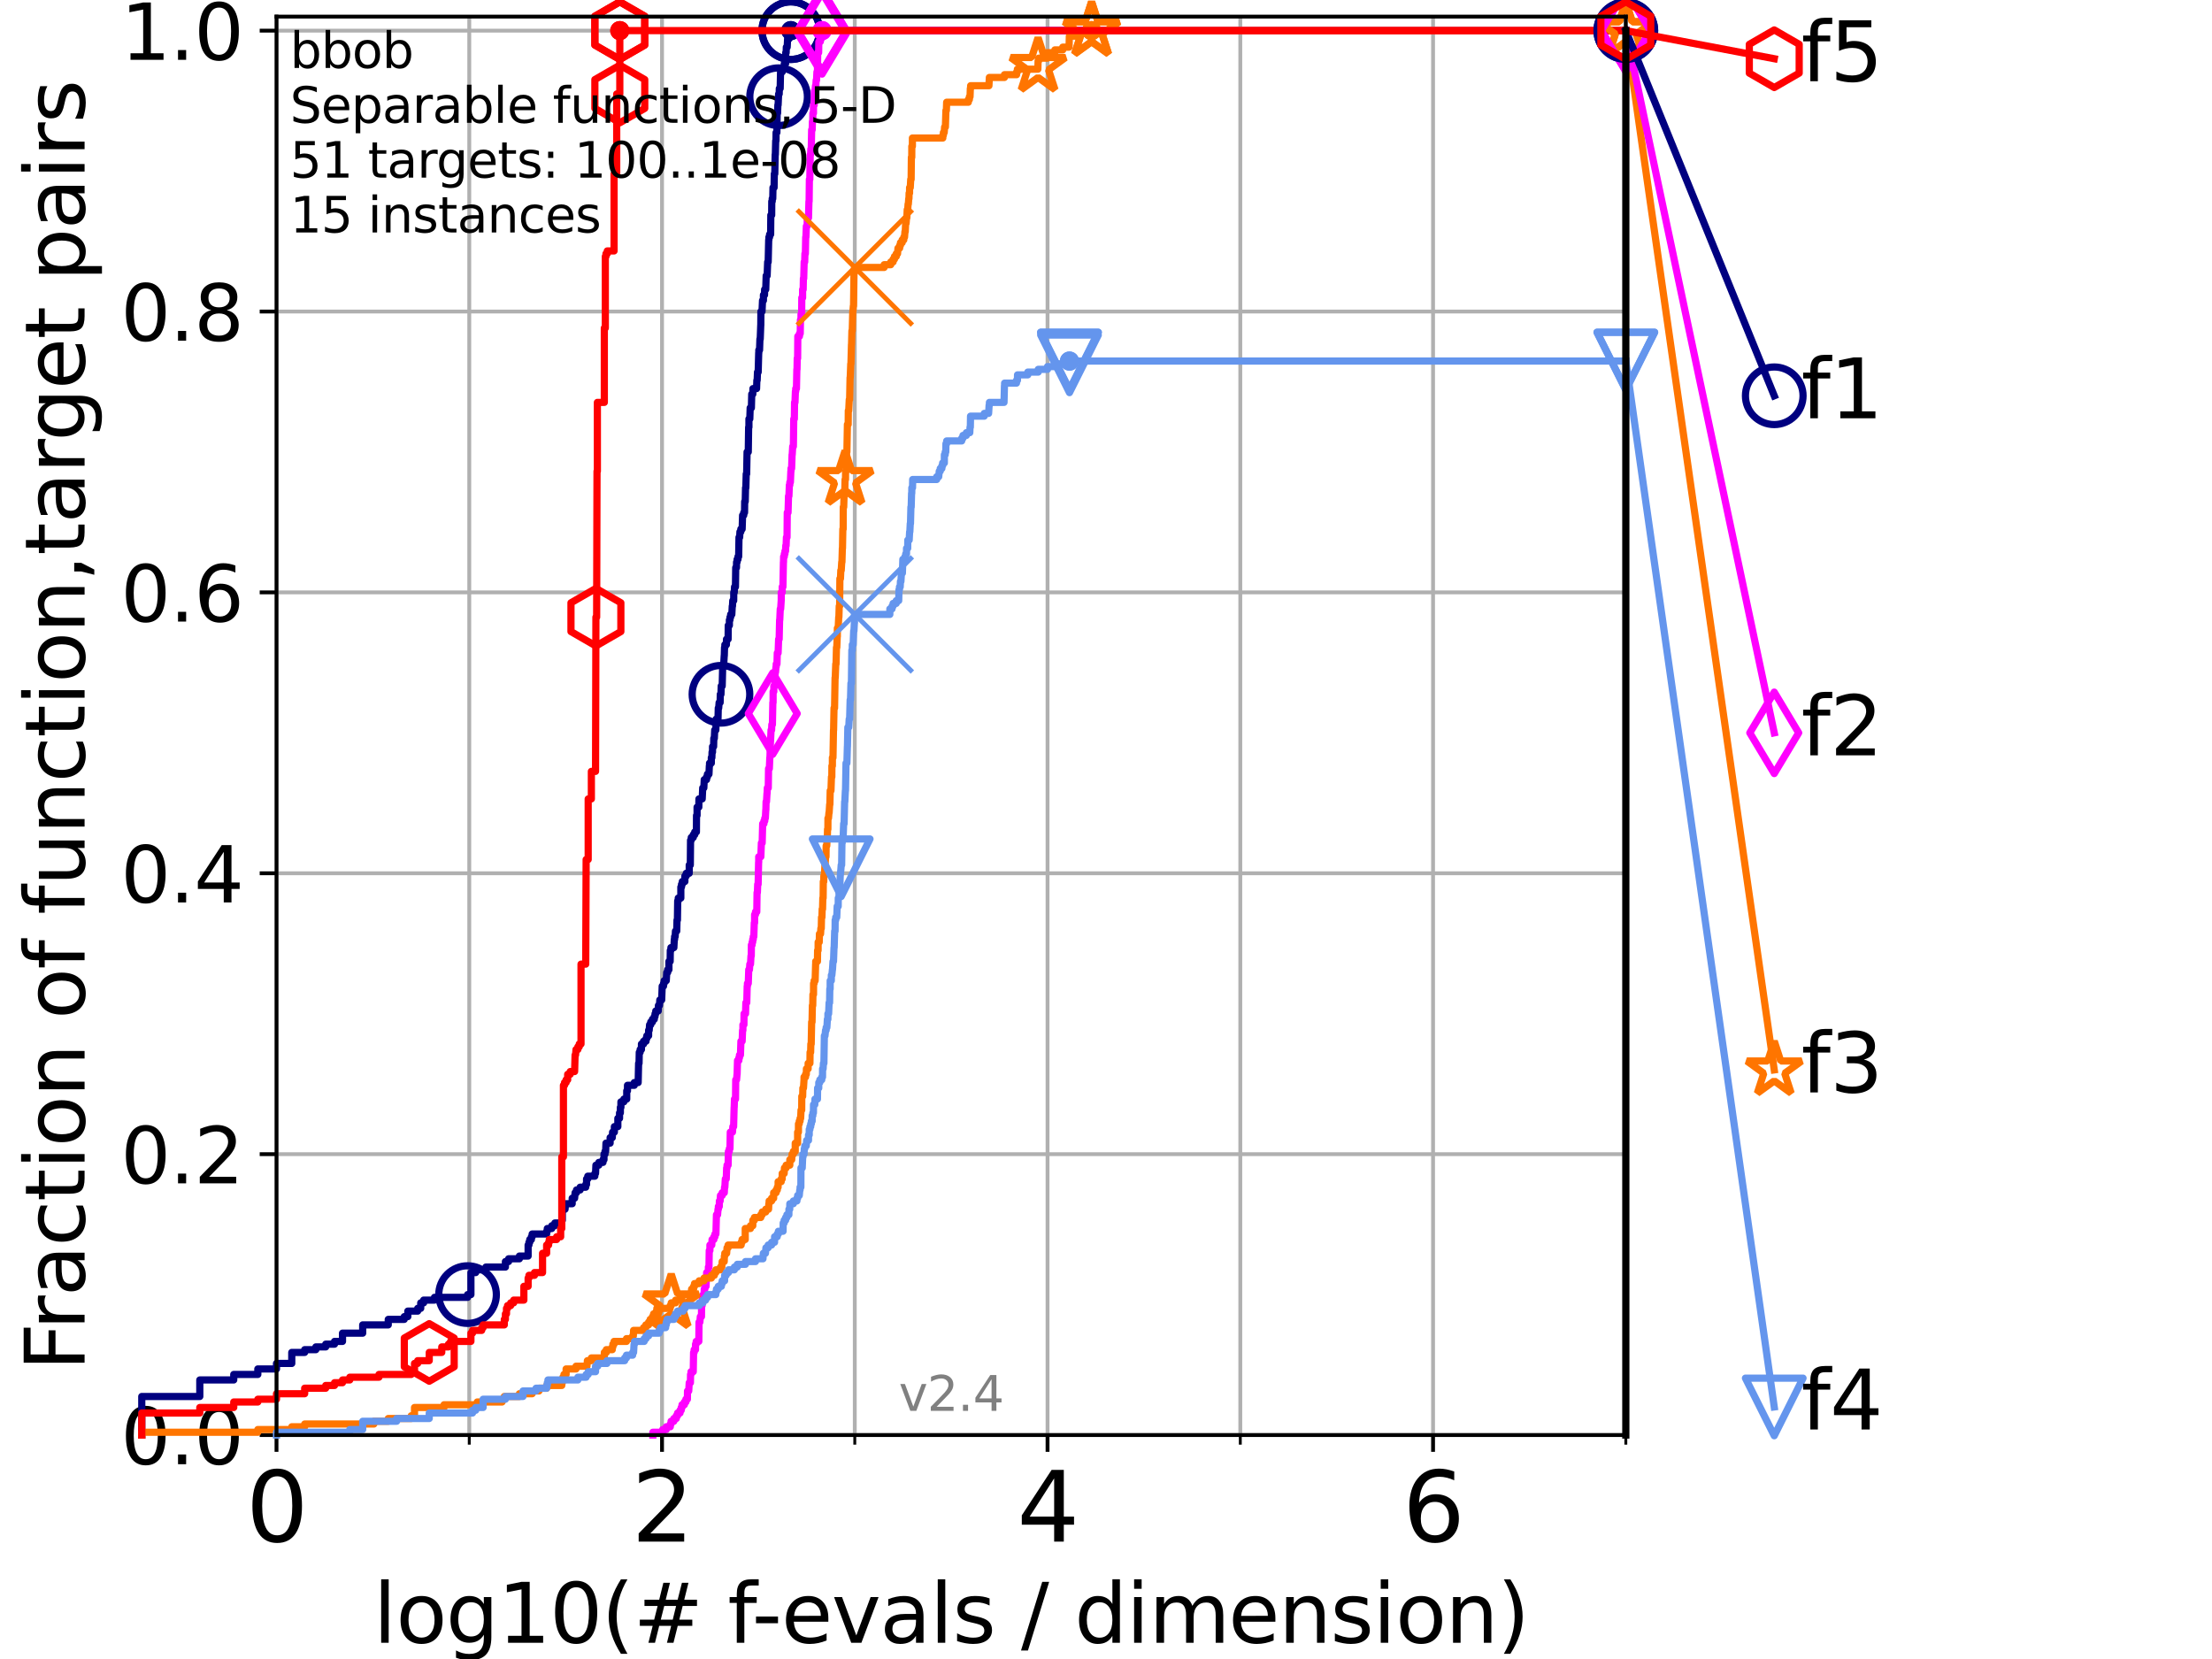 <?xml version="1.0" encoding="utf-8" standalone="no"?>
<!DOCTYPE svg PUBLIC "-//W3C//DTD SVG 1.1//EN"
  "http://www.w3.org/Graphics/SVG/1.1/DTD/svg11.dtd">
<svg height="345.6pt" version="1.1" viewBox="0 0 460.8 345.6" width="460.8pt" xmlns="http://www.w3.org/2000/svg" xmlns:xlink="http://www.w3.org/1999/xlink">
 <defs>
  <style type="text/css">*{stroke-linecap:butt;stroke-linejoin:round;}</style>
 </defs>
 <g id="figure_1">
  <g id="patch_1">
   <path d="M 0 345.6 
L 460.8 345.6 
L 460.8 0 
L 0 0 
z
" style="fill:#ffffff;"/>
  </g>
  <g id="axes_1">
   <g id="patch_2">
    <path d="M 57.6 298.944 
L 338.688 298.944 
L 338.688 3.456 
L 57.6 3.456 
z
" style="fill:#ffffff;"/>
   </g>
   <g id="matplotlib.axis_1">
    <g id="xtick_1">
     <g id="line2d_1">
      <path clip-path="url(#p0fa350036b)" d="M 57.6 298.944 
L 57.6 3.456 
" style="fill:none;stroke:#b0b0b0;stroke-linecap:square;stroke-width:0.8;"/>
     </g>
     <g id="line2d_2">
      <defs>
       <path d="M 0 0 
L 0 3.5 
" id="mcf71c60e9a" style="stroke:#000000;stroke-width:0.8;"/>
      </defs>
      <g>
       <use style="stroke:#000000;stroke-width:0.8;" x="57.6" xlink:href="#mcf71c60e9a" y="298.944"/>
      </g>
     </g>
     <g id="text_1">
      <!-- 0 -->
      <g transform="translate(51.237 321.141)scale(0.2 -0.2)">
       <defs>
        <path d="M 2034 4250 
Q 1547 4250 1301 3770 
Q 1056 3291 1056 2328 
Q 1056 1369 1301 889 
Q 1547 409 2034 409 
Q 2525 409 2770 889 
Q 3016 1369 3016 2328 
Q 3016 3291 2770 3770 
Q 2525 4250 2034 4250 
z
M 2034 4750 
Q 2819 4750 3233 4129 
Q 3647 3509 3647 2328 
Q 3647 1150 3233 529 
Q 2819 -91 2034 -91 
Q 1250 -91 836 529 
Q 422 1150 422 2328 
Q 422 3509 836 4129 
Q 1250 4750 2034 4750 
z
" id="DejaVuSans-30" transform="scale(0.016)"/>
       </defs>
       <use xlink:href="#DejaVuSans-30"/>
      </g>
     </g>
    </g>
    <g id="xtick_2">
     <g id="line2d_3">
      <path clip-path="url(#p0fa350036b)" d="M 137.911 298.944 
L 137.911 3.456 
" style="fill:none;stroke:#b0b0b0;stroke-linecap:square;stroke-width:0.8;"/>
     </g>
     <g id="line2d_4">
      <g>
       <use style="stroke:#000000;stroke-width:0.8;" x="137.911" xlink:href="#mcf71c60e9a" y="298.944"/>
      </g>
     </g>
     <g id="text_2">
      <!-- 2 -->
      <g transform="translate(131.548 321.141)scale(0.2 -0.2)">
       <defs>
        <path d="M 1228 531 
L 3431 531 
L 3431 0 
L 469 0 
L 469 531 
Q 828 903 1448 1529 
Q 2069 2156 2228 2338 
Q 2531 2678 2651 2914 
Q 2772 3150 2772 3378 
Q 2772 3750 2511 3984 
Q 2250 4219 1831 4219 
Q 1534 4219 1204 4116 
Q 875 4013 500 3803 
L 500 4441 
Q 881 4594 1212 4672 
Q 1544 4750 1819 4750 
Q 2544 4750 2975 4387 
Q 3406 4025 3406 3419 
Q 3406 3131 3298 2873 
Q 3191 2616 2906 2266 
Q 2828 2175 2409 1742 
Q 1991 1309 1228 531 
z
" id="DejaVuSans-32" transform="scale(0.016)"/>
       </defs>
       <use xlink:href="#DejaVuSans-32"/>
      </g>
     </g>
    </g>
    <g id="xtick_3">
     <g id="line2d_5">
      <path clip-path="url(#p0fa350036b)" d="M 218.222 298.944 
L 218.222 3.456 
" style="fill:none;stroke:#b0b0b0;stroke-linecap:square;stroke-width:0.8;"/>
     </g>
     <g id="line2d_6">
      <g>
       <use style="stroke:#000000;stroke-width:0.8;" x="218.222" xlink:href="#mcf71c60e9a" y="298.944"/>
      </g>
     </g>
     <g id="text_3">
      <!-- 4 -->
      <g transform="translate(211.859 321.141)scale(0.2 -0.2)">
       <defs>
        <path d="M 2419 4116 
L 825 1625 
L 2419 1625 
L 2419 4116 
z
M 2253 4666 
L 3047 4666 
L 3047 1625 
L 3713 1625 
L 3713 1100 
L 3047 1100 
L 3047 0 
L 2419 0 
L 2419 1100 
L 313 1100 
L 313 1709 
L 2253 4666 
z
" id="DejaVuSans-34" transform="scale(0.016)"/>
       </defs>
       <use xlink:href="#DejaVuSans-34"/>
      </g>
     </g>
    </g>
    <g id="xtick_4">
     <g id="line2d_7">
      <path clip-path="url(#p0fa350036b)" d="M 298.533 298.944 
L 298.533 3.456 
" style="fill:none;stroke:#b0b0b0;stroke-linecap:square;stroke-width:0.8;"/>
     </g>
     <g id="line2d_8">
      <g>
       <use style="stroke:#000000;stroke-width:0.8;" x="298.533" xlink:href="#mcf71c60e9a" y="298.944"/>
      </g>
     </g>
     <g id="text_4">
      <!-- 6 -->
      <g transform="translate(292.17 321.141)scale(0.2 -0.2)">
       <defs>
        <path d="M 2113 2584 
Q 1688 2584 1439 2293 
Q 1191 2003 1191 1497 
Q 1191 994 1439 701 
Q 1688 409 2113 409 
Q 2538 409 2786 701 
Q 3034 994 3034 1497 
Q 3034 2003 2786 2293 
Q 2538 2584 2113 2584 
z
M 3366 4563 
L 3366 3988 
Q 3128 4100 2886 4159 
Q 2644 4219 2406 4219 
Q 1781 4219 1451 3797 
Q 1122 3375 1075 2522 
Q 1259 2794 1537 2939 
Q 1816 3084 2150 3084 
Q 2853 3084 3261 2657 
Q 3669 2231 3669 1497 
Q 3669 778 3244 343 
Q 2819 -91 2113 -91 
Q 1303 -91 875 529 
Q 447 1150 447 2328 
Q 447 3434 972 4092 
Q 1497 4750 2381 4750 
Q 2619 4750 2861 4703 
Q 3103 4656 3366 4563 
z
" id="DejaVuSans-36" transform="scale(0.016)"/>
       </defs>
       <use xlink:href="#DejaVuSans-36"/>
      </g>
     </g>
    </g>
    <g id="xtick_5">
     <g id="line2d_9">
      <path clip-path="url(#p0fa350036b)" d="M 97.755 298.944 
L 97.755 3.456 
" style="fill:none;stroke:#b0b0b0;stroke-linecap:square;stroke-width:0.8;"/>
     </g>
     <g id="line2d_10">
      <defs>
       <path d="M 0 0 
L 0 2 
" id="mb50f441c5d" style="stroke:#000000;stroke-width:0.6;"/>
      </defs>
      <g>
       <use style="stroke:#000000;stroke-width:0.6;" x="97.755" xlink:href="#mb50f441c5d" y="298.944"/>
      </g>
     </g>
    </g>
    <g id="xtick_6">
     <g id="line2d_11">
      <path clip-path="url(#p0fa350036b)" d="M 178.066 298.944 
L 178.066 3.456 
" style="fill:none;stroke:#b0b0b0;stroke-linecap:square;stroke-width:0.8;"/>
     </g>
     <g id="line2d_12">
      <g>
       <use style="stroke:#000000;stroke-width:0.6;" x="178.066" xlink:href="#mb50f441c5d" y="298.944"/>
      </g>
     </g>
    </g>
    <g id="xtick_7">
     <g id="line2d_13">
      <path clip-path="url(#p0fa350036b)" d="M 258.377 298.944 
L 258.377 3.456 
" style="fill:none;stroke:#b0b0b0;stroke-linecap:square;stroke-width:0.8;"/>
     </g>
     <g id="line2d_14">
      <g>
       <use style="stroke:#000000;stroke-width:0.6;" x="258.377" xlink:href="#mb50f441c5d" y="298.944"/>
      </g>
     </g>
    </g>
    <g id="xtick_8">
     <g id="line2d_15">
      <path clip-path="url(#p0fa350036b)" d="M 338.688 298.944 
L 338.688 3.456 
" style="fill:none;stroke:#b0b0b0;stroke-linecap:square;stroke-width:0.8;"/>
     </g>
     <g id="line2d_16">
      <g>
       <use style="stroke:#000000;stroke-width:0.6;" x="338.688" xlink:href="#mb50f441c5d" y="298.944"/>
      </g>
     </g>
    </g>
    <g id="text_5">
     <!-- log10(# f-evals / dimension) -->
     <g transform="translate(77.764 342.218)scale(0.17 -0.17)">
      <defs>
       <path d="M 603 4863 
L 1178 4863 
L 1178 0 
L 603 0 
L 603 4863 
z
" id="DejaVuSans-6c" transform="scale(0.016)"/>
       <path d="M 1959 3097 
Q 1497 3097 1228 2736 
Q 959 2375 959 1747 
Q 959 1119 1226 758 
Q 1494 397 1959 397 
Q 2419 397 2687 759 
Q 2956 1122 2956 1747 
Q 2956 2369 2687 2733 
Q 2419 3097 1959 3097 
z
M 1959 3584 
Q 2709 3584 3137 3096 
Q 3566 2609 3566 1747 
Q 3566 888 3137 398 
Q 2709 -91 1959 -91 
Q 1206 -91 779 398 
Q 353 888 353 1747 
Q 353 2609 779 3096 
Q 1206 3584 1959 3584 
z
" id="DejaVuSans-6f" transform="scale(0.016)"/>
       <path d="M 2906 1791 
Q 2906 2416 2648 2759 
Q 2391 3103 1925 3103 
Q 1463 3103 1205 2759 
Q 947 2416 947 1791 
Q 947 1169 1205 825 
Q 1463 481 1925 481 
Q 2391 481 2648 825 
Q 2906 1169 2906 1791 
z
M 3481 434 
Q 3481 -459 3084 -895 
Q 2688 -1331 1869 -1331 
Q 1566 -1331 1297 -1286 
Q 1028 -1241 775 -1147 
L 775 -588 
Q 1028 -725 1275 -790 
Q 1522 -856 1778 -856 
Q 2344 -856 2625 -561 
Q 2906 -266 2906 331 
L 2906 616 
Q 2728 306 2450 153 
Q 2172 0 1784 0 
Q 1141 0 747 490 
Q 353 981 353 1791 
Q 353 2603 747 3093 
Q 1141 3584 1784 3584 
Q 2172 3584 2450 3431 
Q 2728 3278 2906 2969 
L 2906 3500 
L 3481 3500 
L 3481 434 
z
" id="DejaVuSans-67" transform="scale(0.016)"/>
       <path d="M 794 531 
L 1825 531 
L 1825 4091 
L 703 3866 
L 703 4441 
L 1819 4666 
L 2450 4666 
L 2450 531 
L 3481 531 
L 3481 0 
L 794 0 
L 794 531 
z
" id="DejaVuSans-31" transform="scale(0.016)"/>
       <path d="M 1984 4856 
Q 1566 4138 1362 3434 
Q 1159 2731 1159 2009 
Q 1159 1288 1364 580 
Q 1569 -128 1984 -844 
L 1484 -844 
Q 1016 -109 783 600 
Q 550 1309 550 2009 
Q 550 2706 781 3412 
Q 1013 4119 1484 4856 
L 1984 4856 
z
" id="DejaVuSans-28" transform="scale(0.016)"/>
       <path d="M 3272 2816 
L 2363 2816 
L 2100 1772 
L 3016 1772 
L 3272 2816 
z
M 2803 4594 
L 2478 3297 
L 3391 3297 
L 3719 4594 
L 4219 4594 
L 3897 3297 
L 4872 3297 
L 4872 2816 
L 3775 2816 
L 3519 1772 
L 4513 1772 
L 4513 1294 
L 3397 1294 
L 3072 0 
L 2572 0 
L 2894 1294 
L 1978 1294 
L 1656 0 
L 1153 0 
L 1478 1294 
L 494 1294 
L 494 1772 
L 1594 1772 
L 1856 2816 
L 850 2816 
L 850 3297 
L 1978 3297 
L 2297 4594 
L 2803 4594 
z
" id="DejaVuSans-23" transform="scale(0.016)"/>
       <path id="DejaVuSans-20" transform="scale(0.016)"/>
       <path d="M 2375 4863 
L 2375 4384 
L 1825 4384 
Q 1516 4384 1395 4259 
Q 1275 4134 1275 3809 
L 1275 3500 
L 2222 3500 
L 2222 3053 
L 1275 3053 
L 1275 0 
L 697 0 
L 697 3053 
L 147 3053 
L 147 3500 
L 697 3500 
L 697 3744 
Q 697 4328 969 4595 
Q 1241 4863 1831 4863 
L 2375 4863 
z
" id="DejaVuSans-66" transform="scale(0.016)"/>
       <path d="M 313 2009 
L 1997 2009 
L 1997 1497 
L 313 1497 
L 313 2009 
z
" id="DejaVuSans-2d" transform="scale(0.016)"/>
       <path d="M 3597 1894 
L 3597 1613 
L 953 1613 
Q 991 1019 1311 708 
Q 1631 397 2203 397 
Q 2534 397 2845 478 
Q 3156 559 3463 722 
L 3463 178 
Q 3153 47 2828 -22 
Q 2503 -91 2169 -91 
Q 1331 -91 842 396 
Q 353 884 353 1716 
Q 353 2575 817 3079 
Q 1281 3584 2069 3584 
Q 2775 3584 3186 3129 
Q 3597 2675 3597 1894 
z
M 3022 2063 
Q 3016 2534 2758 2815 
Q 2500 3097 2075 3097 
Q 1594 3097 1305 2825 
Q 1016 2553 972 2059 
L 3022 2063 
z
" id="DejaVuSans-65" transform="scale(0.016)"/>
       <path d="M 191 3500 
L 800 3500 
L 1894 563 
L 2988 3500 
L 3597 3500 
L 2284 0 
L 1503 0 
L 191 3500 
z
" id="DejaVuSans-76" transform="scale(0.016)"/>
       <path d="M 2194 1759 
Q 1497 1759 1228 1600 
Q 959 1441 959 1056 
Q 959 750 1161 570 
Q 1363 391 1709 391 
Q 2188 391 2477 730 
Q 2766 1069 2766 1631 
L 2766 1759 
L 2194 1759 
z
M 3341 1997 
L 3341 0 
L 2766 0 
L 2766 531 
Q 2569 213 2275 61 
Q 1981 -91 1556 -91 
Q 1019 -91 701 211 
Q 384 513 384 1019 
Q 384 1609 779 1909 
Q 1175 2209 1959 2209 
L 2766 2209 
L 2766 2266 
Q 2766 2663 2505 2880 
Q 2244 3097 1772 3097 
Q 1472 3097 1187 3025 
Q 903 2953 641 2809 
L 641 3341 
Q 956 3463 1253 3523 
Q 1550 3584 1831 3584 
Q 2591 3584 2966 3190 
Q 3341 2797 3341 1997 
z
" id="DejaVuSans-61" transform="scale(0.016)"/>
       <path d="M 2834 3397 
L 2834 2853 
Q 2591 2978 2328 3040 
Q 2066 3103 1784 3103 
Q 1356 3103 1142 2972 
Q 928 2841 928 2578 
Q 928 2378 1081 2264 
Q 1234 2150 1697 2047 
L 1894 2003 
Q 2506 1872 2764 1633 
Q 3022 1394 3022 966 
Q 3022 478 2636 193 
Q 2250 -91 1575 -91 
Q 1294 -91 989 -36 
Q 684 19 347 128 
L 347 722 
Q 666 556 975 473 
Q 1284 391 1588 391 
Q 1994 391 2212 530 
Q 2431 669 2431 922 
Q 2431 1156 2273 1281 
Q 2116 1406 1581 1522 
L 1381 1569 
Q 847 1681 609 1914 
Q 372 2147 372 2553 
Q 372 3047 722 3315 
Q 1072 3584 1716 3584 
Q 2034 3584 2315 3537 
Q 2597 3491 2834 3397 
z
" id="DejaVuSans-73" transform="scale(0.016)"/>
       <path d="M 1625 4666 
L 2156 4666 
L 531 -594 
L 0 -594 
L 1625 4666 
z
" id="DejaVuSans-2f" transform="scale(0.016)"/>
       <path d="M 2906 2969 
L 2906 4863 
L 3481 4863 
L 3481 0 
L 2906 0 
L 2906 525 
Q 2725 213 2448 61 
Q 2172 -91 1784 -91 
Q 1150 -91 751 415 
Q 353 922 353 1747 
Q 353 2572 751 3078 
Q 1150 3584 1784 3584 
Q 2172 3584 2448 3432 
Q 2725 3281 2906 2969 
z
M 947 1747 
Q 947 1113 1208 752 
Q 1469 391 1925 391 
Q 2381 391 2643 752 
Q 2906 1113 2906 1747 
Q 2906 2381 2643 2742 
Q 2381 3103 1925 3103 
Q 1469 3103 1208 2742 
Q 947 2381 947 1747 
z
" id="DejaVuSans-64" transform="scale(0.016)"/>
       <path d="M 603 3500 
L 1178 3500 
L 1178 0 
L 603 0 
L 603 3500 
z
M 603 4863 
L 1178 4863 
L 1178 4134 
L 603 4134 
L 603 4863 
z
" id="DejaVuSans-69" transform="scale(0.016)"/>
       <path d="M 3328 2828 
Q 3544 3216 3844 3400 
Q 4144 3584 4550 3584 
Q 5097 3584 5394 3201 
Q 5691 2819 5691 2113 
L 5691 0 
L 5113 0 
L 5113 2094 
Q 5113 2597 4934 2840 
Q 4756 3084 4391 3084 
Q 3944 3084 3684 2787 
Q 3425 2491 3425 1978 
L 3425 0 
L 2847 0 
L 2847 2094 
Q 2847 2600 2669 2842 
Q 2491 3084 2119 3084 
Q 1678 3084 1418 2786 
Q 1159 2488 1159 1978 
L 1159 0 
L 581 0 
L 581 3500 
L 1159 3500 
L 1159 2956 
Q 1356 3278 1631 3431 
Q 1906 3584 2284 3584 
Q 2666 3584 2933 3390 
Q 3200 3197 3328 2828 
z
" id="DejaVuSans-6d" transform="scale(0.016)"/>
       <path d="M 3513 2113 
L 3513 0 
L 2938 0 
L 2938 2094 
Q 2938 2591 2744 2837 
Q 2550 3084 2163 3084 
Q 1697 3084 1428 2787 
Q 1159 2491 1159 1978 
L 1159 0 
L 581 0 
L 581 3500 
L 1159 3500 
L 1159 2956 
Q 1366 3272 1645 3428 
Q 1925 3584 2291 3584 
Q 2894 3584 3203 3211 
Q 3513 2838 3513 2113 
z
" id="DejaVuSans-6e" transform="scale(0.016)"/>
       <path d="M 513 4856 
L 1013 4856 
Q 1481 4119 1714 3412 
Q 1947 2706 1947 2009 
Q 1947 1309 1714 600 
Q 1481 -109 1013 -844 
L 513 -844 
Q 928 -128 1133 580 
Q 1338 1288 1338 2009 
Q 1338 2731 1133 3434 
Q 928 4138 513 4856 
z
" id="DejaVuSans-29" transform="scale(0.016)"/>
      </defs>
      <use xlink:href="#DejaVuSans-6c"/>
      <use x="27.783" xlink:href="#DejaVuSans-6f"/>
      <use x="88.965" xlink:href="#DejaVuSans-67"/>
      <use x="152.441" xlink:href="#DejaVuSans-31"/>
      <use x="216.064" xlink:href="#DejaVuSans-30"/>
      <use x="279.688" xlink:href="#DejaVuSans-28"/>
      <use x="318.701" xlink:href="#DejaVuSans-23"/>
      <use x="402.49" xlink:href="#DejaVuSans-20"/>
      <use x="434.277" xlink:href="#DejaVuSans-66"/>
      <use x="463.982" xlink:href="#DejaVuSans-2d"/>
      <use x="500.066" xlink:href="#DejaVuSans-65"/>
      <use x="561.59" xlink:href="#DejaVuSans-76"/>
      <use x="620.77" xlink:href="#DejaVuSans-61"/>
      <use x="682.049" xlink:href="#DejaVuSans-6c"/>
      <use x="709.832" xlink:href="#DejaVuSans-73"/>
      <use x="761.932" xlink:href="#DejaVuSans-20"/>
      <use x="793.719" xlink:href="#DejaVuSans-2f"/>
      <use x="827.41" xlink:href="#DejaVuSans-20"/>
      <use x="859.197" xlink:href="#DejaVuSans-64"/>
      <use x="922.674" xlink:href="#DejaVuSans-69"/>
      <use x="950.457" xlink:href="#DejaVuSans-6d"/>
      <use x="1047.869" xlink:href="#DejaVuSans-65"/>
      <use x="1109.393" xlink:href="#DejaVuSans-6e"/>
      <use x="1172.771" xlink:href="#DejaVuSans-73"/>
      <use x="1224.871" xlink:href="#DejaVuSans-69"/>
      <use x="1252.654" xlink:href="#DejaVuSans-6f"/>
      <use x="1313.836" xlink:href="#DejaVuSans-6e"/>
      <use x="1377.215" xlink:href="#DejaVuSans-29"/>
     </g>
    </g>
   </g>
   <g id="matplotlib.axis_2">
    <g id="ytick_1">
     <g id="line2d_17">
      <path clip-path="url(#p0fa350036b)" d="M 57.6 298.944 
L 338.688 298.944 
" style="fill:none;stroke:#b0b0b0;stroke-linecap:square;stroke-width:0.8;"/>
     </g>
     <g id="line2d_18">
      <defs>
       <path d="M 0 0 
L -3.5 0 
" id="m7915fd208e" style="stroke:#000000;stroke-width:0.8;"/>
      </defs>
      <g>
       <use style="stroke:#000000;stroke-width:0.8;" x="57.6" xlink:href="#m7915fd208e" y="298.944"/>
      </g>
     </g>
     <g id="text_6">
      <!-- 0.0 -->
      <g transform="translate(25.155 305.023)scale(0.16 -0.16)">
       <defs>
        <path d="M 684 794 
L 1344 794 
L 1344 0 
L 684 0 
L 684 794 
z
" id="DejaVuSans-2e" transform="scale(0.016)"/>
       </defs>
       <use xlink:href="#DejaVuSans-30"/>
       <use x="63.623" xlink:href="#DejaVuSans-2e"/>
       <use x="95.41" xlink:href="#DejaVuSans-30"/>
      </g>
     </g>
    </g>
    <g id="ytick_2">
     <g id="line2d_19">
      <path clip-path="url(#p0fa350036b)" d="M 57.6 240.432 
L 338.688 240.432 
" style="fill:none;stroke:#b0b0b0;stroke-linecap:square;stroke-width:0.8;"/>
     </g>
     <g id="line2d_20">
      <g>
       <use style="stroke:#000000;stroke-width:0.8;" x="57.6" xlink:href="#m7915fd208e" y="240.432"/>
      </g>
     </g>
     <g id="text_7">
      <!-- 0.2 -->
      <g transform="translate(25.155 246.51)scale(0.16 -0.16)">
       <use xlink:href="#DejaVuSans-30"/>
       <use x="63.623" xlink:href="#DejaVuSans-2e"/>
       <use x="95.41" xlink:href="#DejaVuSans-32"/>
      </g>
     </g>
    </g>
    <g id="ytick_3">
     <g id="line2d_21">
      <path clip-path="url(#p0fa350036b)" d="M 57.6 181.919 
L 338.688 181.919 
" style="fill:none;stroke:#b0b0b0;stroke-linecap:square;stroke-width:0.8;"/>
     </g>
     <g id="line2d_22">
      <g>
       <use style="stroke:#000000;stroke-width:0.8;" x="57.6" xlink:href="#m7915fd208e" y="181.919"/>
      </g>
     </g>
     <g id="text_8">
      <!-- 0.4 -->
      <g transform="translate(25.155 187.998)scale(0.16 -0.16)">
       <use xlink:href="#DejaVuSans-30"/>
       <use x="63.623" xlink:href="#DejaVuSans-2e"/>
       <use x="95.41" xlink:href="#DejaVuSans-34"/>
      </g>
     </g>
    </g>
    <g id="ytick_4">
     <g id="line2d_23">
      <path clip-path="url(#p0fa350036b)" d="M 57.6 123.407 
L 338.688 123.407 
" style="fill:none;stroke:#b0b0b0;stroke-linecap:square;stroke-width:0.8;"/>
     </g>
     <g id="line2d_24">
      <g>
       <use style="stroke:#000000;stroke-width:0.8;" x="57.6" xlink:href="#m7915fd208e" y="123.407"/>
      </g>
     </g>
     <g id="text_9">
      <!-- 0.6 -->
      <g transform="translate(25.155 129.485)scale(0.16 -0.16)">
       <use xlink:href="#DejaVuSans-30"/>
       <use x="63.623" xlink:href="#DejaVuSans-2e"/>
       <use x="95.41" xlink:href="#DejaVuSans-36"/>
      </g>
     </g>
    </g>
    <g id="ytick_5">
     <g id="line2d_25">
      <path clip-path="url(#p0fa350036b)" d="M 57.6 64.894 
L 338.688 64.894 
" style="fill:none;stroke:#b0b0b0;stroke-linecap:square;stroke-width:0.8;"/>
     </g>
     <g id="line2d_26">
      <g>
       <use style="stroke:#000000;stroke-width:0.8;" x="57.6" xlink:href="#m7915fd208e" y="64.894"/>
      </g>
     </g>
     <g id="text_10">
      <!-- 0.8 -->
      <g transform="translate(25.155 70.973)scale(0.16 -0.16)">
       <defs>
        <path d="M 2034 2216 
Q 1584 2216 1326 1975 
Q 1069 1734 1069 1313 
Q 1069 891 1326 650 
Q 1584 409 2034 409 
Q 2484 409 2743 651 
Q 3003 894 3003 1313 
Q 3003 1734 2745 1975 
Q 2488 2216 2034 2216 
z
M 1403 2484 
Q 997 2584 770 2862 
Q 544 3141 544 3541 
Q 544 4100 942 4425 
Q 1341 4750 2034 4750 
Q 2731 4750 3128 4425 
Q 3525 4100 3525 3541 
Q 3525 3141 3298 2862 
Q 3072 2584 2669 2484 
Q 3125 2378 3379 2068 
Q 3634 1759 3634 1313 
Q 3634 634 3220 271 
Q 2806 -91 2034 -91 
Q 1263 -91 848 271 
Q 434 634 434 1313 
Q 434 1759 690 2068 
Q 947 2378 1403 2484 
z
M 1172 3481 
Q 1172 3119 1398 2916 
Q 1625 2713 2034 2713 
Q 2441 2713 2670 2916 
Q 2900 3119 2900 3481 
Q 2900 3844 2670 4047 
Q 2441 4250 2034 4250 
Q 1625 4250 1398 4047 
Q 1172 3844 1172 3481 
z
" id="DejaVuSans-38" transform="scale(0.016)"/>
       </defs>
       <use xlink:href="#DejaVuSans-30"/>
       <use x="63.623" xlink:href="#DejaVuSans-2e"/>
       <use x="95.41" xlink:href="#DejaVuSans-38"/>
      </g>
     </g>
    </g>
    <g id="ytick_6">
     <g id="line2d_27">
      <path clip-path="url(#p0fa350036b)" d="M 57.6 6.382 
L 338.688 6.382 
" style="fill:none;stroke:#b0b0b0;stroke-linecap:square;stroke-width:0.8;"/>
     </g>
     <g id="line2d_28">
      <g>
       <use style="stroke:#000000;stroke-width:0.8;" x="57.6" xlink:href="#m7915fd208e" y="6.382"/>
      </g>
     </g>
     <g id="text_11">
      <!-- 1.0 -->
      <g transform="translate(25.155 12.46)scale(0.16 -0.16)">
       <use xlink:href="#DejaVuSans-31"/>
       <use x="63.623" xlink:href="#DejaVuSans-2e"/>
       <use x="95.41" xlink:href="#DejaVuSans-30"/>
      </g>
     </g>
    </g>
    <g id="text_12">
     <!-- Fraction of function,target pairs -->
     <g transform="translate(17.62 285.585)rotate(-90)scale(0.17 -0.17)">
      <defs>
       <path d="M 628 4666 
L 3309 4666 
L 3309 4134 
L 1259 4134 
L 1259 2759 
L 3109 2759 
L 3109 2228 
L 1259 2228 
L 1259 0 
L 628 0 
L 628 4666 
z
" id="DejaVuSans-46" transform="scale(0.016)"/>
       <path d="M 2631 2963 
Q 2534 3019 2420 3045 
Q 2306 3072 2169 3072 
Q 1681 3072 1420 2755 
Q 1159 2438 1159 1844 
L 1159 0 
L 581 0 
L 581 3500 
L 1159 3500 
L 1159 2956 
Q 1341 3275 1631 3429 
Q 1922 3584 2338 3584 
Q 2397 3584 2469 3576 
Q 2541 3569 2628 3553 
L 2631 2963 
z
" id="DejaVuSans-72" transform="scale(0.016)"/>
       <path d="M 3122 3366 
L 3122 2828 
Q 2878 2963 2633 3030 
Q 2388 3097 2138 3097 
Q 1578 3097 1268 2742 
Q 959 2388 959 1747 
Q 959 1106 1268 751 
Q 1578 397 2138 397 
Q 2388 397 2633 464 
Q 2878 531 3122 666 
L 3122 134 
Q 2881 22 2623 -34 
Q 2366 -91 2075 -91 
Q 1284 -91 818 406 
Q 353 903 353 1747 
Q 353 2603 823 3093 
Q 1294 3584 2113 3584 
Q 2378 3584 2631 3529 
Q 2884 3475 3122 3366 
z
" id="DejaVuSans-63" transform="scale(0.016)"/>
       <path d="M 1172 4494 
L 1172 3500 
L 2356 3500 
L 2356 3053 
L 1172 3053 
L 1172 1153 
Q 1172 725 1289 603 
Q 1406 481 1766 481 
L 2356 481 
L 2356 0 
L 1766 0 
Q 1100 0 847 248 
Q 594 497 594 1153 
L 594 3053 
L 172 3053 
L 172 3500 
L 594 3500 
L 594 4494 
L 1172 4494 
z
" id="DejaVuSans-74" transform="scale(0.016)"/>
       <path d="M 544 1381 
L 544 3500 
L 1119 3500 
L 1119 1403 
Q 1119 906 1312 657 
Q 1506 409 1894 409 
Q 2359 409 2629 706 
Q 2900 1003 2900 1516 
L 2900 3500 
L 3475 3500 
L 3475 0 
L 2900 0 
L 2900 538 
Q 2691 219 2414 64 
Q 2138 -91 1772 -91 
Q 1169 -91 856 284 
Q 544 659 544 1381 
z
M 1991 3584 
L 1991 3584 
z
" id="DejaVuSans-75" transform="scale(0.016)"/>
       <path d="M 750 794 
L 1409 794 
L 1409 256 
L 897 -744 
L 494 -744 
L 750 256 
L 750 794 
z
" id="DejaVuSans-2c" transform="scale(0.016)"/>
       <path d="M 1159 525 
L 1159 -1331 
L 581 -1331 
L 581 3500 
L 1159 3500 
L 1159 2969 
Q 1341 3281 1617 3432 
Q 1894 3584 2278 3584 
Q 2916 3584 3314 3078 
Q 3713 2572 3713 1747 
Q 3713 922 3314 415 
Q 2916 -91 2278 -91 
Q 1894 -91 1617 61 
Q 1341 213 1159 525 
z
M 3116 1747 
Q 3116 2381 2855 2742 
Q 2594 3103 2138 3103 
Q 1681 3103 1420 2742 
Q 1159 2381 1159 1747 
Q 1159 1113 1420 752 
Q 1681 391 2138 391 
Q 2594 391 2855 752 
Q 3116 1113 3116 1747 
z
" id="DejaVuSans-70" transform="scale(0.016)"/>
      </defs>
      <use xlink:href="#DejaVuSans-46"/>
      <use x="50.27" xlink:href="#DejaVuSans-72"/>
      <use x="91.383" xlink:href="#DejaVuSans-61"/>
      <use x="152.662" xlink:href="#DejaVuSans-63"/>
      <use x="207.643" xlink:href="#DejaVuSans-74"/>
      <use x="246.852" xlink:href="#DejaVuSans-69"/>
      <use x="274.635" xlink:href="#DejaVuSans-6f"/>
      <use x="335.816" xlink:href="#DejaVuSans-6e"/>
      <use x="399.195" xlink:href="#DejaVuSans-20"/>
      <use x="430.982" xlink:href="#DejaVuSans-6f"/>
      <use x="492.164" xlink:href="#DejaVuSans-66"/>
      <use x="527.369" xlink:href="#DejaVuSans-20"/>
      <use x="559.156" xlink:href="#DejaVuSans-66"/>
      <use x="594.361" xlink:href="#DejaVuSans-75"/>
      <use x="657.74" xlink:href="#DejaVuSans-6e"/>
      <use x="721.119" xlink:href="#DejaVuSans-63"/>
      <use x="776.1" xlink:href="#DejaVuSans-74"/>
      <use x="815.309" xlink:href="#DejaVuSans-69"/>
      <use x="843.092" xlink:href="#DejaVuSans-6f"/>
      <use x="904.273" xlink:href="#DejaVuSans-6e"/>
      <use x="967.652" xlink:href="#DejaVuSans-2c"/>
      <use x="999.439" xlink:href="#DejaVuSans-74"/>
      <use x="1038.648" xlink:href="#DejaVuSans-61"/>
      <use x="1099.928" xlink:href="#DejaVuSans-72"/>
      <use x="1139.291" xlink:href="#DejaVuSans-67"/>
      <use x="1202.768" xlink:href="#DejaVuSans-65"/>
      <use x="1264.291" xlink:href="#DejaVuSans-74"/>
      <use x="1303.5" xlink:href="#DejaVuSans-20"/>
      <use x="1335.287" xlink:href="#DejaVuSans-70"/>
      <use x="1398.764" xlink:href="#DejaVuSans-61"/>
      <use x="1460.043" xlink:href="#DejaVuSans-69"/>
      <use x="1487.826" xlink:href="#DejaVuSans-72"/>
      <use x="1528.939" xlink:href="#DejaVuSans-73"/>
     </g>
    </g>
   </g>
   <g id="line2d_29">
    <defs>
     <path d="M 0 1.5 
C 0.398 1.5 0.779 1.342 1.061 1.061 
C 1.342 0.779 1.5 0.398 1.5 0 
C 1.5 -0.398 1.342 -0.779 1.061 -1.061 
C 0.779 -1.342 0.398 -1.5 0 -1.5 
C -0.398 -1.5 -0.779 -1.342 -1.061 -1.061 
C -1.342 -0.779 -1.5 -0.398 -1.5 0 
C -1.5 0.398 -1.342 0.779 -1.061 1.061 
C -0.779 1.342 -0.398 1.5 0 1.5 
z
" id="m70e99a8af5" style="stroke:#000080;"/>
    </defs>
    <g>
     <use style="fill:#000080;stroke:#000080;" x="164.743" xlink:href="#m70e99a8af5" y="6.382"/>
     <use style="fill:#000080;stroke:#000080;" x="164.743" xlink:href="#m70e99a8af5" y="6.382"/>
    </g>
   </g>
   <g id="line2d_30">
    <path d="M 29.533 298.944 
L 29.533 290.913 
L 41.621 290.913 
L 41.621 287.471 
L 48.692 287.471 
L 48.692 286.324 
L 53.709 286.324 
L 53.709 285.176 
L 57.6 285.176 
L 57.6 284.029 
L 60.78 284.029 
L 60.78 281.734 
L 63.468 281.734 
L 63.468 281.161 
L 65.797 281.161 
L 65.797 280.587 
L 67.851 280.587 
L 67.851 280.013 
L 69.688 280.013 
L 69.688 279.44 
L 71.35 279.44 
L 71.35 277.719 
L 75.556 277.719 
L 75.556 275.998 
L 80.881 275.998 
L 80.881 274.851 
L 84.213 274.851 
L 84.213 274.277 
L 84.956 274.277 
L 84.956 273.13 
L 87.01 273.13 
L 87.01 272.556 
L 87.644 272.556 
L 87.644 271.409 
L 88.256 271.409 
L 88.256 270.835 
L 90.509 270.835 
L 90.509 270.261 
L 97.403 270.261 
L 97.403 269.688 
L 98.101 269.688 
L 98.101 265.099 
L 99.098 265.099 
L 99.098 264.525 
L 101.223 264.525 
L 101.223 263.951 
L 105.285 263.951 
L 105.285 262.804 
L 105.952 262.804 
L 105.952 262.23 
L 108.199 262.23 
L 108.199 261.657 
L 110.017 261.657 
L 110.017 259.362 
L 110.189 259.362 
L 110.189 258.788 
L 110.359 258.788 
L 110.359 258.215 
L 110.694 258.215 
L 110.694 257.641 
L 110.86 257.641 
L 110.86 257.067 
L 113.874 257.067 
L 113.874 256.494 
L 114.012 256.494 
L 114.012 255.92 
L 114.947 255.92 
L 114.947 255.346 
L 115.586 255.346 
L 115.586 254.773 
L 117.03 254.773 
L 117.03 254.199 
L 117.145 254.199 
L 117.145 251.905 
L 117.71 251.905 
L 117.821 250.757 
L 119.199 250.757 
L 119.199 249.61 
L 119.702 249.61 
L 119.801 248.463 
L 120.094 248.463 
L 120.094 247.889 
L 120.852 247.889 
L 120.852 247.315 
L 122.018 247.315 
L 122.018 246.742 
L 122.191 246.742 
L 122.191 245.594 
L 122.447 245.594 
L 122.447 245.021 
L 123.908 245.021 
L 123.908 244.447 
L 124.063 244.447 
L 124.14 242.726 
L 124.744 242.726 
L 124.744 242.152 
L 125.612 242.152 
L 125.612 241.579 
L 125.823 241.579 
L 125.823 240.432 
L 126.031 240.432 
L 126.031 239.858 
L 126.168 239.858 
L 126.236 238.137 
L 127.1 238.137 
L 127.1 236.99 
L 127.548 236.99 
L 127.611 235.842 
L 127.985 235.842 
L 127.985 234.695 
L 128.709 234.695 
L 128.709 232.974 
L 129.06 232.974 
L 129.06 231.827 
L 129.233 231.827 
L 129.233 230.679 
L 129.348 230.679 
L 129.348 229.532 
L 129.964 229.532 
L 129.964 228.958 
L 130.559 228.958 
L 130.559 227.238 
L 130.717 227.238 
L 130.717 226.09 
L 132.133 226.09 
L 132.133 225.517 
L 132.94 225.517 
L 133.033 221.501 
L 133.125 221.501 
L 133.171 219.206 
L 133.353 219.206 
L 133.353 218.633 
L 133.623 218.633 
L 133.623 217.485 
L 134.063 217.485 
L 134.063 216.912 
L 134.577 216.912 
L 134.577 216.338 
L 134.745 216.338 
L 134.745 215.765 
L 135.118 215.765 
L 135.118 214.617 
L 135.24 214.617 
L 135.321 213.47 
L 135.562 213.47 
L 135.562 212.896 
L 135.918 212.896 
L 135.918 212.323 
L 136.304 212.323 
L 136.304 211.749 
L 136.457 211.749 
L 136.457 211.175 
L 136.608 211.175 
L 136.608 210.602 
L 137.126 210.602 
L 137.163 209.454 
L 137.38 209.454 
L 137.451 208.307 
L 137.841 208.307 
L 137.946 205.439 
L 138.222 205.439 
L 138.222 204.865 
L 138.358 204.865 
L 138.358 204.291 
L 138.795 204.291 
L 138.894 202.571 
L 139.091 202.571 
L 139.091 201.997 
L 139.35 201.997 
L 139.35 200.276 
L 139.605 200.276 
L 139.636 197.981 
L 139.762 197.981 
L 139.762 197.408 
L 140.379 197.408 
L 140.469 195.687 
L 140.529 195.687 
L 140.529 195.113 
L 140.649 195.113 
L 140.708 193.966 
L 140.974 193.966 
L 141.032 191.671 
L 141.119 191.671 
L 141.177 187.656 
L 141.293 187.656 
L 141.293 187.082 
L 141.83 187.082 
L 141.83 184.787 
L 141.969 184.787 
L 141.969 184.214 
L 142.134 184.214 
L 142.134 183.64 
L 142.673 183.64 
L 142.673 182.493 
L 142.963 182.493 
L 142.963 181.919 
L 143.578 181.919 
L 143.578 180.198 
L 143.804 180.198 
L 143.853 175.035 
L 144.001 175.035 
L 144.001 174.462 
L 144.415 174.462 
L 144.415 173.888 
L 144.724 173.888 
L 144.724 173.314 
L 145.075 173.314 
L 145.098 169.872 
L 145.213 169.872 
L 145.213 168.151 
L 145.576 168.151 
L 145.599 166.43 
L 146.281 166.43 
L 146.388 164.136 
L 146.623 164.136 
L 146.707 162.415 
L 147.185 162.415 
L 147.185 161.841 
L 147.369 161.841 
L 147.369 161.268 
L 147.69 161.268 
L 147.77 159.547 
L 147.809 159.547 
L 147.809 158.973 
L 148.181 158.973 
L 148.181 157.826 
L 148.297 157.826 
L 148.335 156.678 
L 148.431 156.678 
L 148.431 155.531 
L 148.658 155.531 
L 148.696 153.81 
L 148.808 153.81 
L 148.883 152.089 
L 149.123 152.089 
L 149.196 149.795 
L 149.575 149.795 
L 149.629 147.5 
L 149.718 147.5 
L 149.806 146.353 
L 150.016 146.353 
L 150.051 144.632 
L 150.19 144.632 
L 150.241 142.911 
L 150.446 142.911 
L 150.548 138.895 
L 150.649 138.895 
L 150.649 138.322 
L 150.766 138.322 
L 150.866 136.601 
L 150.883 136.601 
L 150.933 134.88 
L 150.999 134.88 
L 150.999 134.306 
L 151.325 134.306 
L 151.341 133.159 
L 151.677 133.159 
L 151.708 130.29 
L 151.944 130.29 
L 151.944 129.143 
L 152.068 129.143 
L 152.068 128.569 
L 152.207 128.569 
L 152.207 127.996 
L 152.451 127.996 
L 152.542 126.275 
L 152.587 126.275 
L 152.647 125.128 
L 152.841 125.128 
L 152.856 123.407 
L 152.959 123.407 
L 153.018 122.259 
L 153.207 122.259 
L 153.265 118.244 
L 153.424 118.244 
L 153.438 117.096 
L 153.552 117.096 
L 153.552 116.523 
L 153.736 116.523 
L 153.736 115.949 
L 153.876 115.949 
L 153.946 111.934 
L 154.085 111.934 
L 154.14 110.786 
L 154.331 110.786 
L 154.331 110.213 
L 154.601 110.213 
L 154.695 107.344 
L 154.933 107.344 
L 154.933 106.771 
L 155.103 106.771 
L 155.129 104.476 
L 155.245 104.476 
L 155.31 101.608 
L 155.374 101.608 
L 155.451 98.74 
L 155.54 98.74 
L 155.628 94.15 
L 155.879 94.15 
L 155.954 88.987 
L 156.016 88.987 
L 156.016 87.267 
L 156.2 87.267 
L 156.273 84.972 
L 156.527 84.972 
L 156.599 82.104 
L 156.824 82.104 
L 156.848 80.956 
L 157.608 80.956 
L 157.664 79.235 
L 157.731 79.235 
L 157.799 77.514 
L 157.943 77.514 
L 158.053 73.499 
L 158.075 73.499 
L 158.075 72.925 
L 158.228 72.925 
L 158.304 70.631 
L 158.369 70.631 
L 158.476 67.762 
L 158.487 67.762 
L 158.509 64.894 
L 158.743 64.894 
L 158.848 62.599 
L 159.036 62.599 
L 159.036 61.452 
L 159.263 61.452 
L 159.283 60.305 
L 159.517 60.305 
L 159.608 57.437 
L 159.808 57.437 
L 159.917 54.568 
L 160.025 54.568 
L 160.133 49.979 
L 160.172 49.979 
L 160.172 49.406 
L 160.317 49.406 
L 160.317 48.832 
L 160.538 48.832 
L 160.576 44.816 
L 160.755 44.816 
L 160.774 41.948 
L 160.868 41.948 
L 160.868 41.374 
L 160.98 41.374 
L 161.026 39.08 
L 161.256 39.08 
L 161.302 36.212 
L 161.402 36.212 
L 161.484 32.196 
L 161.52 32.196 
L 161.592 29.328 
L 161.654 29.328 
L 161.672 27.607 
L 161.841 27.607 
L 161.894 23.591 
L 161.982 23.591 
L 162.043 21.87 
L 162.096 21.87 
L 162.2 19.576 
L 162.321 19.576 
L 162.346 18.428 
L 162.526 18.428 
L 162.602 14.986 
L 162.954 14.986 
L 162.954 14.413 
L 163.372 14.413 
L 163.38 13.265 
L 163.654 13.265 
L 163.677 10.971 
L 163.773 10.971 
L 163.804 9.824 
L 163.985 9.824 
L 164.071 8.103 
L 164.364 8.103 
L 164.364 7.529 
L 164.532 7.529 
L 164.532 6.955 
L 164.743 6.955 
L 164.743 6.382 
L 338.688 6.382 
L 338.688 6.382 
" style="fill:none;stroke:#000080;stroke-linecap:square;stroke-width:1.5;"/>
   </g>
   <g id="line2d_31">
    <defs>
     <path d="M 0 6 
C 1.591 6 3.117 5.368 4.243 4.243 
C 5.368 3.117 6 1.591 6 0 
C 6 -1.591 5.368 -3.117 4.243 -4.243 
C 3.117 -5.368 1.591 -6 0 -6 
C -1.591 -6 -3.117 -5.368 -4.243 -4.243 
C -5.368 -3.117 -6 -1.591 -6 0 
C -6 1.591 -5.368 3.117 -4.243 4.243 
C -3.117 5.368 -1.591 6 0 6 
z
" id="mbfa3eb51cc" style="stroke:#000080;stroke-width:1.5;"/>
    </defs>
    <g>
     <use style="fill-opacity:0;stroke:#000080;stroke-width:1.5;" x="97.403" xlink:href="#mbfa3eb51cc" y="269.688"/>
     <use style="fill-opacity:0;stroke:#000080;stroke-width:1.5;" x="150.19" xlink:href="#mbfa3eb51cc" y="144.632"/>
     <use style="fill-opacity:0;stroke:#000080;stroke-width:1.5;" x="162.2" xlink:href="#mbfa3eb51cc" y="20.149"/>
     <use style="fill-opacity:0;stroke:#000080;stroke-width:1.5;" x="164.743" xlink:href="#mbfa3eb51cc" y="6.382"/>
     <use style="fill-opacity:0;stroke:#000080;stroke-width:1.5;" x="164.743" xlink:href="#mbfa3eb51cc" y="6.382"/>
     <use style="fill-opacity:0;stroke:#000080;stroke-width:1.5;" x="338.688" xlink:href="#mbfa3eb51cc" y="6.382"/>
    </g>
   </g>
   <g id="line2d_32">
    <path style="fill:none;stroke:#000080;stroke-linecap:square;stroke-width:1.5;"/>
    <g/>
   </g>
   <g id="line2d_33">
    <defs>
     <path d="M 0 1.5 
C 0.398 1.5 0.779 1.342 1.061 1.061 
C 1.342 0.779 1.5 0.398 1.5 0 
C 1.5 -0.398 1.342 -0.779 1.061 -1.061 
C 0.779 -1.342 0.398 -1.5 0 -1.5 
C -0.398 -1.5 -0.779 -1.342 -1.061 -1.061 
C -1.342 -0.779 -1.5 -0.398 -1.5 0 
C -1.5 0.398 -1.342 0.779 -1.061 1.061 
C -0.779 1.342 -0.398 1.5 0 1.5 
z
" id="m58c576bcc2" style="stroke:#ff00ff;"/>
    </defs>
    <g>
     <use style="fill:#ff00ff;stroke:#ff00ff;" x="171.248" xlink:href="#m58c576bcc2" y="6.382"/>
     <use style="fill:#ff00ff;stroke:#ff00ff;" x="171.248" xlink:href="#m58c576bcc2" y="6.382"/>
    </g>
   </g>
   <g id="line2d_34">
    <path d="M 135.996 298.944 
L 135.996 298.37 
L 138.05 298.37 
L 138.05 297.797 
L 138.795 297.797 
L 138.795 297.223 
L 139.636 297.223 
L 139.636 296.649 
L 139.794 296.649 
L 139.794 296.076 
L 140.379 296.076 
L 140.379 295.502 
L 140.886 295.502 
L 140.886 294.928 
L 141.148 294.928 
L 141.148 294.355 
L 141.662 294.355 
L 141.662 293.781 
L 141.914 293.781 
L 141.914 293.207 
L 142.079 293.207 
L 142.079 292.634 
L 142.567 292.634 
L 142.567 292.06 
L 142.884 292.06 
L 142.884 291.487 
L 143.196 291.487 
L 143.222 289.766 
L 143.477 289.766 
L 143.578 288.045 
L 143.828 288.045 
L 143.853 286.324 
L 143.952 286.324 
L 143.952 285.75 
L 144.415 285.75 
L 144.487 281.734 
L 144.606 281.734 
L 144.606 281.161 
L 144.889 281.161 
L 144.889 280.013 
L 145.028 280.013 
L 145.028 279.44 
L 145.576 279.44 
L 145.621 275.424 
L 145.799 275.424 
L 145.888 274.277 
L 146.129 274.277 
L 146.151 271.982 
L 146.259 271.982 
L 146.324 270.261 
L 146.495 270.261 
L 146.495 269.688 
L 146.665 269.688 
L 146.707 268.54 
L 146.833 268.54 
L 146.833 267.967 
L 147.082 267.967 
L 147.185 265.672 
L 147.206 265.672 
L 147.206 265.099 
L 147.57 265.099 
L 147.57 263.951 
L 147.69 263.951 
L 147.75 260.509 
L 147.888 260.509 
L 147.888 259.362 
L 148.277 259.362 
L 148.335 258.215 
L 148.715 258.215 
L 148.715 257.641 
L 148.938 257.641 
L 148.938 257.067 
L 149.141 257.067 
L 149.251 253.052 
L 149.486 253.052 
L 149.575 251.905 
L 149.647 251.905 
L 149.647 251.331 
L 149.841 251.331 
L 149.859 250.184 
L 150.016 250.184 
L 150.086 249.036 
L 150.446 249.036 
L 150.446 248.463 
L 150.883 248.463 
L 150.933 247.315 
L 150.999 247.315 
L 151.097 245.594 
L 151.292 245.594 
L 151.373 243.3 
L 151.454 243.3 
L 151.454 242.726 
L 151.677 242.726 
L 151.74 239.858 
L 151.928 239.858 
L 151.928 239.284 
L 152.068 239.284 
L 152.13 235.842 
L 152.587 235.842 
L 152.662 234.695 
L 152.826 234.695 
L 152.93 230.679 
L 152.944 230.679 
L 153.003 228.958 
L 153.222 228.958 
L 153.265 224.943 
L 153.438 224.943 
L 153.538 223.796 
L 153.552 223.796 
L 153.637 220.927 
L 153.918 220.927 
L 153.918 220.354 
L 154.043 220.354 
L 154.043 219.78 
L 154.249 219.78 
L 154.345 216.912 
L 154.601 216.912 
L 154.695 214.617 
L 154.761 214.617 
L 154.761 213.47 
L 154.972 213.47 
L 154.998 211.175 
L 155.31 211.175 
L 155.374 208.881 
L 155.565 208.881 
L 155.654 205.439 
L 155.704 205.439 
L 155.704 204.865 
L 155.879 204.865 
L 155.978 201.997 
L 156.126 201.997 
L 156.2 200.85 
L 156.346 200.85 
L 156.443 199.129 
L 156.503 199.129 
L 156.527 196.834 
L 156.682 196.834 
L 156.682 196.26 
L 156.8 196.26 
L 156.8 195.687 
L 156.918 195.687 
L 156.918 195.113 
L 157.035 195.113 
L 157.128 192.245 
L 157.197 192.245 
L 157.197 190.524 
L 157.381 190.524 
L 157.381 189.95 
L 157.653 189.95 
L 157.709 185.935 
L 157.776 185.935 
L 157.843 184.214 
L 157.932 184.214 
L 158.031 179.624 
L 158.053 179.624 
L 158.053 178.477 
L 158.498 178.477 
L 158.605 175.609 
L 158.774 175.609 
L 158.879 171.593 
L 159.139 171.593 
L 159.139 171.02 
L 159.314 171.02 
L 159.314 170.446 
L 159.436 170.446 
L 159.527 168.725 
L 159.548 168.725 
L 159.588 167.004 
L 159.678 167.004 
L 159.778 165.283 
L 159.798 165.283 
L 159.848 164.136 
L 160.045 164.136 
L 160.103 160.12 
L 160.269 160.12 
L 160.365 157.826 
L 160.394 157.826 
L 160.5 154.384 
L 160.519 154.384 
L 160.623 152.089 
L 160.737 152.089 
L 160.784 150.942 
L 160.905 150.942 
L 160.998 146.353 
L 161.045 146.353 
L 161.054 144.058 
L 161.201 144.058 
L 161.201 142.911 
L 161.411 142.911 
L 161.475 140.042 
L 161.556 140.042 
L 161.654 138.895 
L 161.699 138.895 
L 161.699 138.322 
L 161.859 138.322 
L 161.92 136.027 
L 162.096 136.027 
L 162.2 133.159 
L 162.312 133.159 
L 162.407 129.143 
L 162.441 129.143 
L 162.543 126.848 
L 162.628 126.848 
L 162.737 125.128 
L 162.746 125.128 
L 162.746 123.407 
L 162.946 123.407 
L 162.946 122.259 
L 163.095 122.259 
L 163.201 117.096 
L 163.218 117.096 
L 163.242 115.949 
L 163.389 115.949 
L 163.389 115.375 
L 163.518 115.375 
L 163.518 114.802 
L 163.646 114.802 
L 163.693 113.654 
L 163.765 113.654 
L 163.828 111.934 
L 163.954 111.934 
L 164.001 106.771 
L 164.164 106.771 
L 164.264 103.329 
L 164.349 103.329 
L 164.441 101.034 
L 164.532 101.034 
L 164.532 100.461 
L 164.653 100.461 
L 164.75 98.166 
L 164.78 98.166 
L 164.78 97.592 
L 164.907 97.592 
L 165.003 94.724 
L 165.032 94.724 
L 165.135 93.003 
L 165.274 93.003 
L 165.353 87.267 
L 165.476 87.267 
L 165.519 83.825 
L 165.612 83.825 
L 165.697 81.53 
L 165.761 81.53 
L 165.761 80.956 
L 165.915 80.956 
L 165.999 76.941 
L 166.034 76.941 
L 166.076 74.646 
L 166.159 74.646 
L 166.2 70.057 
L 166.541 70.057 
L 166.541 69.483 
L 166.702 69.483 
L 166.749 66.615 
L 166.862 66.615 
L 166.862 65.468 
L 167.001 65.468 
L 167.027 62.026 
L 167.197 62.026 
L 167.197 60.305 
L 167.314 60.305 
L 167.359 58.01 
L 167.43 58.01 
L 167.52 54.568 
L 167.634 54.568 
L 167.678 52.847 
L 167.773 52.847 
L 167.842 49.406 
L 167.886 49.406 
L 167.98 47.111 
L 168.147 47.111 
L 168.171 45.39 
L 168.422 45.39 
L 168.518 41.948 
L 168.555 41.948 
L 168.609 37.359 
L 168.698 37.359 
L 168.788 32.196 
L 168.871 32.196 
L 168.912 31.049 
L 169 31.049 
L 169.082 27.033 
L 169.193 27.033 
L 169.239 25.312 
L 169.314 25.312 
L 169.331 23.591 
L 169.458 23.591 
L 169.463 21.87 
L 169.617 21.87 
L 169.656 19.002 
L 169.775 19.002 
L 169.881 17.855 
L 169.948 17.855 
L 170.025 16.707 
L 170.103 16.707 
L 170.18 14.986 
L 170.289 14.986 
L 170.343 10.971 
L 170.538 10.971 
L 170.575 8.676 
L 170.894 8.676 
L 170.894 8.103 
L 171.093 8.103 
L 171.093 7.529 
L 171.233 7.529 
L 171.248 6.382 
L 338.688 6.382 
L 338.688 6.382 
" style="fill:none;stroke:#ff00ff;stroke-linecap:square;stroke-width:1.5;"/>
   </g>
   <g id="line2d_35">
    <defs>
     <path d="M 0 8.485 
L 5.091 0 
L 0 -8.485 
L -5.091 0 
z
" id="m73afe85007" style="stroke:#ff00ff;stroke-linejoin:miter;stroke-width:1.5;"/>
    </defs>
    <g>
     <use style="fill-opacity:0;stroke:#ff00ff;stroke-linejoin:miter;stroke-width:1.5;" x="160.98" xlink:href="#m73afe85007" y="148.647"/>
     <use style="fill-opacity:0;stroke:#ff00ff;stroke-linejoin:miter;stroke-width:1.5;" x="171.248" xlink:href="#m73afe85007" y="6.955"/>
     <use style="fill-opacity:0;stroke:#ff00ff;stroke-linejoin:miter;stroke-width:1.5;" x="171.248" xlink:href="#m73afe85007" y="6.382"/>
     <use style="fill-opacity:0;stroke:#ff00ff;stroke-linejoin:miter;stroke-width:1.5;" x="171.248" xlink:href="#m73afe85007" y="6.382"/>
     <use style="fill-opacity:0;stroke:#ff00ff;stroke-linejoin:miter;stroke-width:1.5;" x="338.688" xlink:href="#m73afe85007" y="6.382"/>
    </g>
   </g>
   <g id="line2d_36">
    <path style="fill:none;stroke:#ff00ff;stroke-linecap:square;stroke-width:1.5;"/>
    <g/>
   </g>
   <g id="line2d_37">
    <defs>
     <path d="M 0 1.5 
C 0.398 1.5 0.779 1.342 1.061 1.061 
C 1.342 0.779 1.5 0.398 1.5 0 
C 1.5 -0.398 1.342 -0.779 1.061 -1.061 
C 0.779 -1.342 0.398 -1.5 0 -1.5 
C -0.398 -1.5 -0.779 -1.342 -1.061 -1.061 
C -1.342 -0.779 -1.5 -0.398 -1.5 0 
C -1.5 0.398 -1.342 0.779 -1.061 1.061 
C -0.779 1.342 -0.398 1.5 0 1.5 
z
" id="m39c8fb5a03" style="stroke:#ff7500;"/>
    </defs>
    <g>
     <use style="fill:#ff7500;stroke:#ff7500;" x="227.398" xlink:href="#m39c8fb5a03" y="6.382"/>
     <use style="fill:#ff7500;stroke:#ff7500;" x="227.398" xlink:href="#m39c8fb5a03" y="6.382"/>
    </g>
   </g>
   <g id="line2d_38">
    <path d="M 29.533 298.944 
L 29.533 298.37 
L 53.709 298.37 
L 53.709 297.797 
L 60.78 297.797 
L 60.78 297.223 
L 63.468 297.223 
L 63.468 296.649 
L 77.885 296.649 
L 77.885 296.076 
L 80.881 296.076 
L 80.881 295.502 
L 85.667 295.502 
L 85.667 294.928 
L 86.351 294.928 
L 86.351 293.207 
L 92.504 293.207 
L 92.504 292.634 
L 99.418 292.634 
L 99.418 292.06 
L 104.592 292.06 
L 104.592 291.487 
L 105.057 291.487 
L 105.057 290.913 
L 108.199 290.913 
L 108.199 290.339 
L 110.86 290.339 
L 110.86 289.766 
L 112.281 289.766 
L 112.281 289.192 
L 113.874 289.192 
L 113.874 288.618 
L 117.03 288.618 
L 117.03 288.045 
L 117.145 288.045 
L 117.145 287.471 
L 117.26 287.471 
L 117.26 286.897 
L 117.486 286.897 
L 117.486 286.324 
L 117.931 286.324 
L 117.931 285.176 
L 119.997 285.176 
L 119.997 284.603 
L 122.277 284.603 
L 122.362 283.455 
L 123.193 283.455 
L 123.193 282.882 
L 125.892 282.882 
L 125.892 281.734 
L 126.304 281.734 
L 126.304 281.161 
L 127.548 281.161 
L 127.548 280.587 
L 127.674 280.587 
L 127.674 280.013 
L 127.923 280.013 
L 127.923 279.44 
L 130.505 279.44 
L 130.505 278.866 
L 131.79 278.866 
L 131.79 278.293 
L 131.938 278.293 
L 131.987 277.145 
L 134.063 277.145 
L 134.063 276.572 
L 134.535 276.572 
L 134.535 275.998 
L 135.118 275.998 
L 135.118 275.424 
L 135.442 275.424 
L 135.442 274.851 
L 135.918 274.851 
L 135.918 274.277 
L 136.151 274.277 
L 136.151 273.703 
L 136.72 273.703 
L 136.72 273.13 
L 136.832 273.13 
L 136.832 272.556 
L 139.605 272.556 
L 139.605 271.982 
L 139.825 271.982 
L 139.825 271.409 
L 140.738 271.409 
L 140.738 270.835 
L 142.024 270.835 
L 142.052 269.688 
L 143.977 269.688 
L 144.075 268.54 
L 144.487 268.54 
L 144.487 267.967 
L 144.677 267.967 
L 144.677 267.393 
L 145.643 267.393 
L 145.643 266.82 
L 146.665 266.82 
L 146.665 266.246 
L 148.2 266.246 
L 148.2 265.672 
L 148.808 265.672 
L 148.808 265.099 
L 149.123 265.099 
L 149.123 264.525 
L 150.086 264.525 
L 150.086 263.951 
L 150.361 263.951 
L 150.446 262.804 
L 150.866 262.804 
L 150.899 261.657 
L 150.982 261.657 
L 150.982 261.083 
L 151.373 261.083 
L 151.454 259.936 
L 151.677 259.936 
L 151.677 259.362 
L 154.399 259.362 
L 154.399 258.788 
L 154.588 258.788 
L 154.588 258.215 
L 155.245 258.215 
L 155.245 255.92 
L 156.334 255.92 
L 156.334 255.346 
L 156.824 255.346 
L 156.824 254.199 
L 157.151 254.199 
L 157.151 253.626 
L 158.487 253.626 
L 158.487 253.052 
L 158.785 253.052 
L 158.785 252.478 
L 159.517 252.478 
L 159.517 251.905 
L 160.103 251.905 
L 160.162 250.757 
L 160.22 250.757 
L 160.22 250.184 
L 160.737 250.184 
L 160.737 249.61 
L 161.165 249.61 
L 161.165 248.463 
L 161.672 248.463 
L 161.672 247.889 
L 161.929 247.889 
L 161.929 247.315 
L 162.096 247.315 
L 162.096 246.168 
L 162.737 246.168 
L 162.737 245.594 
L 162.946 245.594 
L 162.946 244.447 
L 163.356 244.447 
L 163.413 243.3 
L 163.765 243.3 
L 163.765 242.726 
L 164.532 242.726 
L 164.532 241.579 
L 164.929 241.579 
L 165.003 240.432 
L 165.274 240.432 
L 165.274 239.858 
L 165.662 239.858 
L 165.662 238.137 
L 166.159 238.137 
L 166.159 235.842 
L 166.33 235.842 
L 166.337 234.121 
L 166.501 234.121 
L 166.501 233.548 
L 166.669 233.548 
L 166.669 232.974 
L 166.789 232.974 
L 166.869 231.253 
L 167.008 231.253 
L 167.027 228.385 
L 167.21 228.385 
L 167.249 226.664 
L 167.378 226.664 
L 167.488 224.943 
L 167.494 224.943 
L 167.494 224.369 
L 167.805 224.369 
L 167.805 223.796 
L 167.967 223.796 
L 167.992 222.648 
L 168.349 222.648 
L 168.349 221.501 
L 168.722 221.501 
L 168.752 219.206 
L 168.871 219.206 
L 168.912 217.485 
L 168.988 217.485 
L 169.082 212.896 
L 169.164 212.896 
L 169.233 209.454 
L 169.308 209.454 
L 169.349 207.16 
L 169.469 207.16 
L 169.48 204.865 
L 169.6 204.865 
L 169.6 204.291 
L 169.808 204.291 
L 169.909 200.85 
L 169.925 200.85 
L 169.925 200.276 
L 170.289 200.276 
L 170.321 197.981 
L 170.424 197.981 
L 170.435 196.26 
L 170.661 196.26 
L 170.703 194.539 
L 170.936 194.539 
L 171.004 193.392 
L 171.087 193.392 
L 171.134 191.097 
L 171.222 191.097 
L 171.274 189.377 
L 171.351 189.377 
L 171.407 187.082 
L 171.473 187.082 
L 171.509 183.64 
L 171.605 183.64 
L 171.62 182.493 
L 171.746 182.493 
L 171.851 180.198 
L 171.891 180.198 
L 171.98 178.477 
L 172.069 178.477 
L 172.103 176.183 
L 172.231 176.183 
L 172.299 174.462 
L 172.347 174.462 
L 172.391 172.741 
L 172.463 172.741 
L 172.477 170.446 
L 172.588 170.446 
L 172.688 169.299 
L 172.725 169.299 
L 172.834 167.578 
L 172.881 167.578 
L 172.947 164.709 
L 173.105 164.709 
L 173.207 161.841 
L 173.285 161.841 
L 173.299 159.547 
L 173.399 159.547 
L 173.404 157.826 
L 173.526 157.826 
L 173.63 152.089 
L 173.653 152.089 
L 173.742 147.5 
L 173.854 147.5 
L 173.96 141.19 
L 173.995 141.19 
L 174.105 138.322 
L 174.166 138.322 
L 174.253 134.88 
L 174.318 134.88 
L 174.409 132.585 
L 174.434 132.585 
L 174.434 130.864 
L 174.61 130.864 
L 174.72 128.569 
L 174.758 128.569 
L 174.825 126.275 
L 174.913 126.275 
L 174.963 120.538 
L 175.084 120.538 
L 175.158 118.817 
L 175.244 118.817 
L 175.347 117.096 
L 175.391 117.096 
L 175.477 114.228 
L 175.505 114.228 
L 175.577 110.213 
L 175.65 110.213 
L 175.666 105.623 
L 175.761 105.623 
L 175.849 102.755 
L 175.975 102.755 
L 176.042 99.887 
L 176.136 99.887 
L 176.147 98.166 
L 176.268 98.166 
L 176.333 94.15 
L 176.425 94.15 
L 176.532 88.414 
L 176.692 88.414 
L 176.718 85.546 
L 176.804 85.546 
L 176.913 83.251 
L 176.991 83.251 
L 177.083 78.662 
L 177.117 78.662 
L 177.227 75.793 
L 177.267 75.793 
L 177.376 71.778 
L 177.394 71.778 
L 177.467 68.91 
L 177.539 68.91 
L 177.646 64.894 
L 177.675 64.894 
L 177.767 63.747 
L 177.81 63.747 
L 177.902 56.863 
L 177.993 56.863 
L 178.021 55.716 
L 184.184 55.716 
L 184.184 55.142 
L 185.558 55.142 
L 185.558 54.568 
L 186.052 54.568 
L 186.052 53.995 
L 186.335 53.995 
L 186.335 53.421 
L 186.708 53.421 
L 186.708 52.847 
L 186.978 52.847 
L 187.064 51.7 
L 187.412 51.7 
L 187.412 51.126 
L 187.581 51.126 
L 187.581 50.553 
L 187.933 50.553 
L 187.933 49.979 
L 188.272 49.979 
L 188.272 49.406 
L 188.433 49.406 
L 188.515 48.258 
L 188.578 48.258 
L 188.66 46.537 
L 188.755 46.537 
L 188.847 45.39 
L 188.907 45.39 
L 188.99 43.669 
L 189.09 43.669 
L 189.17 42.522 
L 189.221 42.522 
L 189.309 41.374 
L 189.353 41.374 
L 189.384 40.227 
L 189.48 40.227 
L 189.48 39.08 
L 189.625 39.08 
L 189.72 37.359 
L 189.806 37.359 
L 189.857 32.77 
L 189.938 32.77 
L 189.946 30.475 
L 190.069 30.475 
L 190.07 28.754 
L 196.404 28.754 
L 196.404 28.18 
L 196.523 28.18 
L 196.523 27.607 
L 196.695 27.607 
L 196.779 26.459 
L 196.944 26.459 
L 197.052 23.018 
L 197.147 23.018 
L 197.206 21.297 
L 201.718 21.297 
L 201.718 20.723 
L 201.941 20.723 
L 201.941 20.149 
L 202.077 20.149 
L 202.138 18.428 
L 202.2 18.428 
L 202.2 17.855 
L 206.015 17.855 
L 206.1 16.134 
L 209.242 16.134 
L 209.242 15.56 
L 211.776 15.56 
L 211.776 14.986 
L 211.94 14.986 
L 211.94 14.413 
L 216.209 14.413 
L 216.251 12.692 
L 216.365 12.692 
L 216.365 12.118 
L 218.156 12.118 
L 218.163 10.971 
L 219.741 10.971 
L 219.741 10.397 
L 221.387 10.397 
L 221.387 9.824 
L 222.705 9.824 
L 222.764 7.529 
L 224.059 7.529 
L 224.059 6.955 
L 227.398 6.955 
L 227.398 6.382 
L 338.688 6.382 
L 338.688 6.382 
" style="fill:none;stroke:#ff7500;stroke-linecap:square;stroke-width:1.5;"/>
   </g>
   <g id="line2d_39">
    <defs>
     <path d="M 0 -6 
L -1.347 -1.854 
L -5.706 -1.854 
L -2.18 0.708 
L -3.527 4.854 
L -0 2.292 
L 3.527 4.854 
L 2.18 0.708 
L 5.706 -1.854 
L 1.347 -1.854 
z
" id="mbdbd1fe0d1" style="stroke:#ff7500;stroke-linejoin:bevel;stroke-width:1.5;"/>
    </defs>
    <g>
     <use style="fill-opacity:0;stroke:#ff7500;stroke-linejoin:bevel;stroke-width:1.5;" x="139.825" xlink:href="#mbdbd1fe0d1" y="271.409"/>
     <use style="fill-opacity:0;stroke:#ff7500;stroke-linejoin:bevel;stroke-width:1.5;" x="176.042" xlink:href="#mbdbd1fe0d1" y="99.887"/>
     <use style="fill-opacity:0;stroke:#ff7500;stroke-linejoin:bevel;stroke-width:1.5;" x="216.251" xlink:href="#mbdbd1fe0d1" y="13.839"/>
     <use style="fill-opacity:0;stroke:#ff7500;stroke-linejoin:bevel;stroke-width:1.5;" x="227.398" xlink:href="#mbdbd1fe0d1" y="6.382"/>
     <use style="fill-opacity:0;stroke:#ff7500;stroke-linejoin:bevel;stroke-width:1.5;" x="227.398" xlink:href="#mbdbd1fe0d1" y="6.382"/>
     <use style="fill-opacity:0;stroke:#ff7500;stroke-linejoin:bevel;stroke-width:1.5;" x="338.688" xlink:href="#mbdbd1fe0d1" y="6.382"/>
    </g>
   </g>
   <g id="line2d_40">
    <path style="fill:none;stroke:#ff7500;stroke-linecap:square;stroke-width:1.5;"/>
    <g/>
   </g>
   <g id="line2d_41">
    <path clip-path="url(#p0fa350036b)" d="M 178.066 55.716 
" style="fill:none;stroke:#ff7500;stroke-linecap:square;stroke-width:1.5;"/>
    <defs>
     <path d="M -12 12 
L 12 -12 
M -12 -12 
L 12 12 
" id="m70b029d94b" style="stroke:#ff7500;"/>
    </defs>
    <g clip-path="url(#p0fa350036b)">
     <use style="fill:#ff7500;stroke:#ff7500;" x="178.066" xlink:href="#m70b029d94b" y="55.716"/>
    </g>
   </g>
   <g id="line2d_42">
    <defs>
     <path d="M 0 1.5 
C 0.398 1.5 0.779 1.342 1.061 1.061 
C 1.342 0.779 1.5 0.398 1.5 0 
C 1.5 -0.398 1.342 -0.779 1.061 -1.061 
C 0.779 -1.342 0.398 -1.5 0 -1.5 
C -0.398 -1.5 -0.779 -1.342 -1.061 -1.061 
C -1.342 -0.779 -1.5 -0.398 -1.5 0 
C -1.5 0.398 -1.342 0.779 -1.061 1.061 
C -0.779 1.342 -0.398 1.5 0 1.5 
z
" id="mdc47d71ed6" style="stroke:#6495ed;"/>
    </defs>
    <g>
     <use style="fill:#6495ed;stroke:#6495ed;" x="222.793" xlink:href="#mdc47d71ed6" y="75.22"/>
     <use style="fill:#6495ed;stroke:#6495ed;" x="222.793" xlink:href="#mdc47d71ed6" y="75.22"/>
    </g>
   </g>
   <g id="line2d_43">
    <path d="M 57.6 298.944 
L 57.6 298.37 
L 72.868 298.37 
L 72.868 297.797 
L 75.556 297.797 
L 75.556 296.076 
L 82.627 296.076 
L 82.627 295.502 
L 89.419 295.502 
L 89.419 294.355 
L 98.439 294.355 
L 98.439 293.781 
L 99.098 293.781 
L 99.098 293.207 
L 100.642 293.207 
L 100.642 291.487 
L 105.285 291.487 
L 105.285 290.913 
L 108.949 290.913 
L 108.949 289.766 
L 111.663 289.766 
L 111.663 289.192 
L 113.874 289.192 
L 113.874 288.618 
L 114.012 288.618 
L 114.012 288.045 
L 114.148 288.045 
L 114.148 287.471 
L 120.382 287.471 
L 120.382 286.897 
L 122.105 286.897 
L 122.105 286.324 
L 122.531 286.324 
L 122.531 285.75 
L 124.063 285.75 
L 124.063 284.603 
L 124.52 284.603 
L 124.52 284.029 
L 126.44 284.029 
L 126.44 283.455 
L 130.128 283.455 
L 130.128 282.882 
L 130.505 282.882 
L 130.505 282.308 
L 131.79 282.308 
L 131.79 281.734 
L 131.987 281.734 
L 132.085 280.013 
L 132.182 280.013 
L 132.182 279.44 
L 134.193 279.44 
L 134.193 278.866 
L 134.577 278.866 
L 134.577 278.293 
L 135.118 278.293 
L 135.118 277.719 
L 137.308 277.719 
L 137.308 277.145 
L 137.559 277.145 
L 137.559 276.572 
L 138.662 276.572 
L 138.662 275.998 
L 138.795 275.998 
L 138.795 275.424 
L 138.96 275.424 
L 138.96 274.851 
L 140.409 274.851 
L 140.409 274.277 
L 140.708 274.277 
L 140.708 273.703 
L 141.148 273.703 
L 141.148 273.13 
L 142.325 273.13 
L 142.325 272.556 
L 142.7 272.556 
L 142.7 271.982 
L 145.666 271.982 
L 145.666 271.409 
L 146.453 271.409 
L 146.453 270.835 
L 147 270.835 
L 147 270.261 
L 147.409 270.261 
L 147.409 269.688 
L 149.123 269.688 
L 149.123 269.114 
L 149.251 269.114 
L 149.251 268.54 
L 149.629 268.54 
L 149.629 267.967 
L 150.276 267.967 
L 150.276 267.393 
L 150.446 267.393 
L 150.446 266.82 
L 150.949 266.82 
L 150.949 265.672 
L 151.276 265.672 
L 151.276 265.099 
L 151.756 265.099 
L 151.756 264.525 
L 152.988 264.525 
L 152.988 263.951 
L 153.595 263.951 
L 153.595 263.378 
L 155.297 263.378 
L 155.297 262.804 
L 157.381 262.804 
L 157.381 262.23 
L 158.942 262.23 
L 159.015 261.083 
L 159.457 261.083 
L 159.558 259.936 
L 160.025 259.936 
L 160.025 259.362 
L 160.737 259.362 
L 160.737 258.788 
L 161.357 258.788 
L 161.357 257.641 
L 161.903 257.641 
L 161.903 257.067 
L 162.148 257.067 
L 162.148 256.494 
L 163.128 256.494 
L 163.152 254.773 
L 163.356 254.773 
L 163.356 254.199 
L 163.662 254.199 
L 163.662 253.626 
L 163.923 253.626 
L 163.923 253.052 
L 164.341 253.052 
L 164.349 251.905 
L 164.517 251.905 
L 164.532 250.757 
L 165.274 250.757 
L 165.274 250.184 
L 166.013 250.184 
L 166.013 249.61 
L 166.166 249.61 
L 166.166 249.036 
L 166.507 249.036 
L 166.609 247.889 
L 166.669 247.889 
L 166.669 247.315 
L 166.836 247.315 
L 166.856 243.3 
L 167.119 243.3 
L 167.217 241.005 
L 167.282 241.005 
L 167.282 240.432 
L 167.5 240.432 
L 167.551 239.284 
L 167.647 239.284 
L 167.647 238.711 
L 167.961 238.711 
L 168.042 237.563 
L 168.428 237.563 
L 168.428 236.416 
L 168.579 236.416 
L 168.579 235.269 
L 168.722 235.269 
L 168.722 234.695 
L 168.888 234.695 
L 168.888 234.121 
L 169.018 234.121 
L 169.018 233.548 
L 169.187 233.548 
L 169.187 232.4 
L 169.331 232.4 
L 169.331 231.827 
L 169.452 231.827 
L 169.469 230.106 
L 169.741 230.106 
L 169.769 228.958 
L 170.294 228.958 
L 170.321 226.664 
L 170.559 226.664 
L 170.564 225.517 
L 170.783 225.517 
L 170.783 224.943 
L 171.186 224.943 
L 171.186 224.369 
L 171.346 224.369 
L 171.356 222.648 
L 171.473 222.648 
L 171.534 221.501 
L 171.636 221.501 
L 171.731 215.765 
L 171.866 215.765 
L 171.975 214.617 
L 172.103 214.617 
L 172.103 214.044 
L 172.255 214.044 
L 172.357 212.323 
L 172.463 212.323 
L 172.468 211.175 
L 172.616 211.175 
L 172.716 208.881 
L 172.82 208.881 
L 172.862 206.012 
L 172.937 206.012 
L 172.942 204.291 
L 173.179 204.291 
L 173.184 203.144 
L 173.294 203.144 
L 173.404 201.997 
L 173.422 201.997 
L 173.531 200.276 
L 173.635 200.276 
L 173.738 197.408 
L 173.769 197.408 
L 173.876 193.966 
L 173.96 193.966 
L 173.978 191.671 
L 174.092 191.671 
L 174.092 191.097 
L 174.309 191.097 
L 174.4 188.803 
L 174.614 188.803 
L 174.627 187.082 
L 174.754 187.082 
L 174.829 185.361 
L 174.926 185.361 
L 175.034 182.493 
L 175.038 182.493 
L 175.142 181.345 
L 175.154 181.345 
L 175.236 180.198 
L 175.33 180.198 
L 175.391 175.609 
L 175.444 175.609 
L 175.46 174.462 
L 175.642 174.462 
L 175.746 171.593 
L 175.841 171.593 
L 175.952 167.004 
L 175.995 167.004 
L 176.104 164.709 
L 176.136 164.709 
L 176.24 158.973 
L 176.425 158.973 
L 176.525 155.531 
L 176.54 155.531 
L 176.62 151.516 
L 176.808 151.516 
L 176.902 149.795 
L 176.991 149.795 
L 177.102 145.779 
L 177.175 145.779 
L 177.267 142.337 
L 177.362 142.337 
L 177.452 135.453 
L 177.549 135.453 
L 177.549 134.306 
L 177.725 134.306 
L 177.835 131.438 
L 177.895 131.438 
L 177.982 129.717 
L 178.007 129.717 
L 178.01 127.996 
L 185.371 127.996 
L 185.371 126.848 
L 185.824 126.848 
L 185.824 126.275 
L 186.048 126.275 
L 186.048 125.701 
L 186.7 125.701 
L 186.7 125.128 
L 187.219 125.128 
L 187.273 122.833 
L 187.373 122.833 
L 187.373 122.259 
L 187.532 122.259 
L 187.577 121.112 
L 187.683 121.112 
L 187.78 119.391 
L 187.986 119.391 
L 188.079 116.523 
L 188.515 116.523 
L 188.515 115.949 
L 188.677 115.949 
L 188.677 115.375 
L 188.844 115.375 
L 188.844 114.228 
L 189.09 114.228 
L 189.11 112.507 
L 189.399 112.507 
L 189.491 110.786 
L 189.537 110.786 
L 189.625 109.065 
L 189.67 109.065 
L 189.759 105.623 
L 189.818 105.623 
L 189.898 102.755 
L 189.937 102.755 
L 189.949 101.608 
L 190.097 101.608 
L 190.126 99.887 
L 195.132 99.887 
L 195.132 99.313 
L 195.551 99.313 
L 195.657 98.166 
L 195.869 98.166 
L 195.869 97.592 
L 196.21 97.592 
L 196.21 97.019 
L 196.365 97.019 
L 196.365 96.445 
L 196.725 96.445 
L 196.731 94.724 
L 196.904 94.724 
L 196.904 94.15 
L 197.023 94.15 
L 197.055 92.429 
L 197.206 92.429 
L 197.206 91.856 
L 200.34 91.856 
L 200.34 91.282 
L 200.604 91.282 
L 200.604 90.708 
L 201.305 90.708 
L 201.305 90.135 
L 202.024 90.135 
L 202.075 88.987 
L 202.14 88.987 
L 202.178 86.693 
L 205.037 86.693 
L 205.037 86.119 
L 205.945 86.119 
L 206.052 84.398 
L 206.111 84.398 
L 206.111 83.825 
L 209.156 83.825 
L 209.245 80.383 
L 209.275 80.383 
L 209.275 79.809 
L 211.751 79.809 
L 211.751 79.235 
L 211.953 79.235 
L 211.969 78.088 
L 214.111 78.088 
L 214.111 77.514 
L 216.28 77.514 
L 216.28 76.941 
L 218.216 76.941 
L 218.216 76.367 
L 219.826 76.367 
L 219.826 75.793 
L 222.793 75.793 
L 222.793 75.22 
L 338.688 75.22 
L 338.688 75.22 
" style="fill:none;stroke:#6495ed;stroke-linecap:square;stroke-width:1.5;"/>
   </g>
   <g id="line2d_44">
    <defs>
     <path d="M -0 6 
L 6 -6 
L -6 -6 
z
" id="m4d93200045" style="stroke:#6495ed;stroke-linejoin:miter;stroke-width:1.5;"/>
    </defs>
    <g>
     <use style="fill-opacity:0;stroke:#6495ed;stroke-linejoin:miter;stroke-width:1.5;" x="175.236" xlink:href="#m4d93200045" y="180.772"/>
     <use style="fill-opacity:0;stroke:#6495ed;stroke-linejoin:miter;stroke-width:1.5;" x="222.793" xlink:href="#m4d93200045" y="75.793"/>
     <use style="fill-opacity:0;stroke:#6495ed;stroke-linejoin:miter;stroke-width:1.5;" x="222.793" xlink:href="#m4d93200045" y="75.22"/>
     <use style="fill-opacity:0;stroke:#6495ed;stroke-linejoin:miter;stroke-width:1.5;" x="222.793" xlink:href="#m4d93200045" y="75.22"/>
     <use style="fill-opacity:0;stroke:#6495ed;stroke-linejoin:miter;stroke-width:1.5;" x="338.688" xlink:href="#m4d93200045" y="75.22"/>
    </g>
   </g>
   <g id="line2d_45">
    <path style="fill:none;stroke:#6495ed;stroke-linecap:square;stroke-width:1.5;"/>
    <g/>
   </g>
   <g id="line2d_46">
    <path clip-path="url(#p0fa350036b)" d="M 178.066 127.996 
" style="fill:none;stroke:#6495ed;stroke-linecap:square;stroke-width:1.5;"/>
    <defs>
     <path d="M -12 12 
L 12 -12 
M -12 -12 
L 12 12 
" id="mb39da74821" style="stroke:#6495ed;"/>
    </defs>
    <g clip-path="url(#p0fa350036b)">
     <use style="fill:#6495ed;stroke:#6495ed;" x="178.066" xlink:href="#mb39da74821" y="127.996"/>
    </g>
   </g>
   <g id="line2d_47">
    <defs>
     <path d="M 0 1.5 
C 0.398 1.5 0.779 1.342 1.061 1.061 
C 1.342 0.779 1.5 0.398 1.5 0 
C 1.5 -0.398 1.342 -0.779 1.061 -1.061 
C 0.779 -1.342 0.398 -1.5 0 -1.5 
C -0.398 -1.5 -0.779 -1.342 -1.061 -1.061 
C -1.342 -0.779 -1.5 -0.398 -1.5 0 
C -1.5 0.398 -1.342 0.779 -1.061 1.061 
C -0.779 1.342 -0.398 1.5 0 1.5 
z
" id="m6d9c79f92f" style="stroke:#ff0000;"/>
    </defs>
    <g>
     <use style="fill:#ff0000;stroke:#ff0000;" x="129.118" xlink:href="#m6d9c79f92f" y="6.382"/>
     <use style="fill:#ff0000;stroke:#ff0000;" x="129.118" xlink:href="#m6d9c79f92f" y="6.382"/>
    </g>
   </g>
   <g id="line2d_48">
    <path d="M 29.533 298.944 
L 29.533 294.355 
L 41.621 294.355 
L 41.621 293.207 
L 48.692 293.207 
L 48.692 292.06 
L 53.709 292.06 
L 53.709 291.487 
L 57.6 291.487 
L 57.6 290.339 
L 63.468 290.339 
L 63.468 289.192 
L 67.851 289.192 
L 67.851 288.618 
L 69.688 288.618 
L 69.688 288.045 
L 71.35 288.045 
L 71.35 287.471 
L 72.868 287.471 
L 72.868 286.897 
L 78.942 286.897 
L 78.942 286.324 
L 85.667 286.324 
L 85.667 285.75 
L 86.351 285.75 
L 86.351 284.029 
L 87.01 284.029 
L 87.01 283.455 
L 89.419 283.455 
L 89.419 281.734 
L 92.027 281.734 
L 92.027 280.587 
L 93.422 280.587 
L 93.422 280.013 
L 93.864 280.013 
L 93.864 279.44 
L 98.101 279.44 
L 98.101 277.719 
L 98.439 277.719 
L 98.439 277.145 
L 100.344 277.145 
L 100.344 276.572 
L 100.642 276.572 
L 100.642 275.998 
L 105.057 275.998 
L 105.057 274.851 
L 105.285 274.851 
L 105.285 273.703 
L 105.51 273.703 
L 105.51 272.556 
L 105.733 272.556 
L 105.733 271.982 
L 106.383 271.982 
L 106.383 271.409 
L 107.009 271.409 
L 107.009 270.835 
L 109.132 270.835 
L 109.132 267.967 
L 110.017 267.967 
L 110.017 266.246 
L 110.189 266.246 
L 110.189 265.672 
L 111.346 265.672 
L 111.346 265.099 
L 113.023 265.099 
L 113.023 261.083 
L 113.874 261.083 
L 113.874 259.362 
L 114.284 259.362 
L 114.284 258.788 
L 114.419 258.788 
L 114.419 258.215 
L 115.959 258.215 
L 115.959 257.641 
L 116.798 257.641 
L 116.798 255.92 
L 117.03 255.92 
L 117.03 241.005 
L 117.373 241.005 
L 117.373 226.09 
L 117.598 226.09 
L 117.598 225.517 
L 117.931 225.517 
L 117.931 224.943 
L 118.257 224.943 
L 118.257 223.796 
L 118.787 223.796 
L 118.787 223.222 
L 119.702 223.222 
L 119.801 219.78 
L 119.899 219.78 
L 119.997 218.633 
L 120.382 218.633 
L 120.382 218.059 
L 120.666 218.059 
L 120.666 217.485 
L 121.037 217.485 
L 121.037 200.85 
L 122.018 200.85 
L 122.105 179.051 
L 122.531 179.051 
L 122.531 166.43 
L 123.193 166.43 
L 123.193 160.694 
L 124.063 160.694 
L 124.14 128.569 
L 124.293 128.569 
L 124.369 98.166 
L 124.444 98.166 
L 124.444 83.825 
L 125.892 83.825 
L 125.892 68.336 
L 126.1 68.336 
L 126.1 53.421 
L 126.236 53.421 
L 126.236 52.847 
L 126.507 52.847 
L 126.507 52.274 
L 127.923 52.274 
L 127.923 36.212 
L 128.471 36.212 
L 128.471 19.576 
L 129.118 19.576 
L 129.118 6.382 
L 338.688 6.382 
L 338.688 6.382 
" style="fill:none;stroke:#ff0000;stroke-linecap:square;stroke-width:1.5;"/>
   </g>
   <g id="line2d_49">
    <defs>
     <path d="M 0 -6 
L -5.196 -3 
L -5.196 3 
L -0 6 
L 5.196 3 
L 5.196 -3 
z
" id="m6cd0b00b5a" style="stroke:#ff0000;stroke-linejoin:miter;stroke-width:1.5;"/>
    </defs>
    <g>
     <use style="fill-opacity:0;stroke:#ff0000;stroke-linejoin:miter;stroke-width:1.5;" x="89.419" xlink:href="#m6cd0b00b5a" y="281.734"/>
     <use style="fill-opacity:0;stroke:#ff0000;stroke-linejoin:miter;stroke-width:1.5;" x="124.14" xlink:href="#m6cd0b00b5a" y="128.569"/>
     <use style="fill-opacity:0;stroke:#ff0000;stroke-linejoin:miter;stroke-width:1.5;" x="129.118" xlink:href="#m6cd0b00b5a" y="19.576"/>
     <use style="fill-opacity:0;stroke:#ff0000;stroke-linejoin:miter;stroke-width:1.5;" x="129.118" xlink:href="#m6cd0b00b5a" y="6.382"/>
     <use style="fill-opacity:0;stroke:#ff0000;stroke-linejoin:miter;stroke-width:1.5;" x="129.118" xlink:href="#m6cd0b00b5a" y="6.382"/>
     <use style="fill-opacity:0;stroke:#ff0000;stroke-linejoin:miter;stroke-width:1.5;" x="338.688" xlink:href="#m6cd0b00b5a" y="6.382"/>
    </g>
   </g>
   <g id="line2d_50">
    <path style="fill:none;stroke:#ff0000;stroke-linecap:square;stroke-width:1.5;"/>
    <g/>
   </g>
   <g id="line2d_51">
    <path d="M 338.688 75.22 
L 369.608 293.093 
" style="fill:none;stroke:#6495ed;stroke-linecap:square;stroke-width:1.5;"/>
    <g>
     <use style="fill-opacity:0;stroke:#6495ed;stroke-linejoin:miter;stroke-width:1.5;" x="338.688" xlink:href="#m4d93200045" y="75.22"/>
     <use style="fill-opacity:0;stroke:#6495ed;stroke-linejoin:miter;stroke-width:1.5;" x="369.608" xlink:href="#m4d93200045" y="293.093"/>
    </g>
   </g>
   <g id="line2d_52">
    <path d="M 338.688 6.382 
L 369.608 222.878 
" style="fill:none;stroke:#ff7500;stroke-linecap:square;stroke-width:1.5;"/>
    <g>
     <use style="fill-opacity:0;stroke:#ff7500;stroke-linejoin:bevel;stroke-width:1.5;" x="338.688" xlink:href="#mbdbd1fe0d1" y="6.382"/>
     <use style="fill-opacity:0;stroke:#ff7500;stroke-linejoin:bevel;stroke-width:1.5;" x="369.608" xlink:href="#mbdbd1fe0d1" y="222.878"/>
    </g>
   </g>
   <g id="line2d_53">
    <path d="M 338.688 6.382 
L 369.608 152.663 
" style="fill:none;stroke:#ff00ff;stroke-linecap:square;stroke-width:1.5;"/>
    <g>
     <use style="fill-opacity:0;stroke:#ff00ff;stroke-linejoin:miter;stroke-width:1.5;" x="338.688" xlink:href="#m73afe85007" y="6.382"/>
     <use style="fill-opacity:0;stroke:#ff00ff;stroke-linejoin:miter;stroke-width:1.5;" x="369.608" xlink:href="#m73afe85007" y="152.663"/>
    </g>
   </g>
   <g id="line2d_54">
    <path d="M 338.688 6.382 
L 369.608 82.448 
" style="fill:none;stroke:#000080;stroke-linecap:square;stroke-width:1.5;"/>
    <g>
     <use style="fill-opacity:0;stroke:#000080;stroke-width:1.5;" x="338.688" xlink:href="#mbfa3eb51cc" y="6.382"/>
     <use style="fill-opacity:0;stroke:#000080;stroke-width:1.5;" x="369.608" xlink:href="#mbfa3eb51cc" y="82.448"/>
    </g>
   </g>
   <g id="line2d_55">
    <path d="M 338.688 6.382 
L 369.608 12.233 
" style="fill:none;stroke:#ff0000;stroke-linecap:square;stroke-width:1.5;"/>
    <g>
     <use style="fill-opacity:0;stroke:#ff0000;stroke-linejoin:miter;stroke-width:1.5;" x="338.688" xlink:href="#m6cd0b00b5a" y="6.382"/>
     <use style="fill-opacity:0;stroke:#ff0000;stroke-linejoin:miter;stroke-width:1.5;" x="369.608" xlink:href="#m6cd0b00b5a" y="12.233"/>
    </g>
   </g>
   <g id="line2d_56">
    <path d="M 338.688 298.944 
L 338.688 6.382 
" style="fill:none;stroke:#000000;stroke-linecap:square;stroke-width:1.5;"/>
   </g>
   <g id="patch_3">
    <path d="M 57.6 298.944 
L 57.6 3.456 
" style="fill:none;stroke:#000000;stroke-linecap:square;stroke-linejoin:miter;stroke-width:0.8;"/>
   </g>
   <g id="patch_4">
    <path d="M 338.688 298.944 
L 338.688 3.456 
" style="fill:none;stroke:#000000;stroke-linecap:square;stroke-linejoin:miter;stroke-width:0.8;"/>
   </g>
   <g id="patch_5">
    <path d="M 57.6 298.944 
L 338.688 298.944 
" style="fill:none;stroke:#000000;stroke-linecap:square;stroke-linejoin:miter;stroke-width:0.8;"/>
   </g>
   <g id="patch_6">
    <path d="M 57.6 3.456 
L 338.688 3.456 
" style="fill:none;stroke:#000000;stroke-linecap:square;stroke-linejoin:miter;stroke-width:0.8;"/>
   </g>
   <g id="text_13">
    <!-- f4 -->
    <g transform="translate(375.229 297.784)scale(0.17 -0.17)">
     <use xlink:href="#DejaVuSans-66"/>
     <use x="35.205" xlink:href="#DejaVuSans-34"/>
    </g>
   </g>
   <g id="text_14">
    <!-- f3 -->
    <g transform="translate(375.229 227.569)scale(0.17 -0.17)">
     <defs>
      <path d="M 2597 2516 
Q 3050 2419 3304 2112 
Q 3559 1806 3559 1356 
Q 3559 666 3084 287 
Q 2609 -91 1734 -91 
Q 1441 -91 1130 -33 
Q 819 25 488 141 
L 488 750 
Q 750 597 1062 519 
Q 1375 441 1716 441 
Q 2309 441 2620 675 
Q 2931 909 2931 1356 
Q 2931 1769 2642 2001 
Q 2353 2234 1838 2234 
L 1294 2234 
L 1294 2753 
L 1863 2753 
Q 2328 2753 2575 2939 
Q 2822 3125 2822 3475 
Q 2822 3834 2567 4026 
Q 2313 4219 1838 4219 
Q 1578 4219 1281 4162 
Q 984 4106 628 3988 
L 628 4550 
Q 988 4650 1302 4700 
Q 1616 4750 1894 4750 
Q 2613 4750 3031 4423 
Q 3450 4097 3450 3541 
Q 3450 3153 3228 2886 
Q 3006 2619 2597 2516 
z
" id="DejaVuSans-33" transform="scale(0.016)"/>
     </defs>
     <use xlink:href="#DejaVuSans-66"/>
     <use x="35.205" xlink:href="#DejaVuSans-33"/>
    </g>
   </g>
   <g id="text_15">
    <!-- f2 -->
    <g transform="translate(375.229 157.354)scale(0.17 -0.17)">
     <use xlink:href="#DejaVuSans-66"/>
     <use x="35.205" xlink:href="#DejaVuSans-32"/>
    </g>
   </g>
   <g id="text_16">
    <!-- f1 -->
    <g transform="translate(375.229 87.139)scale(0.17 -0.17)">
     <use xlink:href="#DejaVuSans-66"/>
     <use x="35.205" xlink:href="#DejaVuSans-31"/>
    </g>
   </g>
   <g id="text_17">
    <!-- f5 -->
    <g transform="translate(375.229 16.924)scale(0.17 -0.17)">
     <defs>
      <path d="M 691 4666 
L 3169 4666 
L 3169 4134 
L 1269 4134 
L 1269 2991 
Q 1406 3038 1543 3061 
Q 1681 3084 1819 3084 
Q 2600 3084 3056 2656 
Q 3513 2228 3513 1497 
Q 3513 744 3044 326 
Q 2575 -91 1722 -91 
Q 1428 -91 1123 -41 
Q 819 9 494 109 
L 494 744 
Q 775 591 1075 516 
Q 1375 441 1709 441 
Q 2250 441 2565 725 
Q 2881 1009 2881 1497 
Q 2881 1984 2565 2268 
Q 2250 2553 1709 2553 
Q 1456 2553 1204 2497 
Q 953 2441 691 2322 
L 691 4666 
z
" id="DejaVuSans-35" transform="scale(0.016)"/>
     </defs>
     <use xlink:href="#DejaVuSans-66"/>
     <use x="35.205" xlink:href="#DejaVuSans-35"/>
    </g>
   </g>
   <g id="text_18">
    <!-- bbob -->
    <g transform="translate(60.411 14.161)scale(0.102 -0.102)">
     <defs>
      <path d="M 3116 1747 
Q 3116 2381 2855 2742 
Q 2594 3103 2138 3103 
Q 1681 3103 1420 2742 
Q 1159 2381 1159 1747 
Q 1159 1113 1420 752 
Q 1681 391 2138 391 
Q 2594 391 2855 752 
Q 3116 1113 3116 1747 
z
M 1159 2969 
Q 1341 3281 1617 3432 
Q 1894 3584 2278 3584 
Q 2916 3584 3314 3078 
Q 3713 2572 3713 1747 
Q 3713 922 3314 415 
Q 2916 -91 2278 -91 
Q 1894 -91 1617 61 
Q 1341 213 1159 525 
L 1159 0 
L 581 0 
L 581 4863 
L 1159 4863 
L 1159 2969 
z
" id="DejaVuSans-62" transform="scale(0.016)"/>
     </defs>
     <use xlink:href="#DejaVuSans-62"/>
     <use x="63.477" xlink:href="#DejaVuSans-62"/>
     <use x="126.953" xlink:href="#DejaVuSans-6f"/>
     <use x="188.135" xlink:href="#DejaVuSans-62"/>
    </g>
    <!-- Separable functions, 5-D -->
    <g transform="translate(60.411 25.583)scale(0.102 -0.102)">
     <defs>
      <path d="M 3425 4513 
L 3425 3897 
Q 3066 4069 2747 4153 
Q 2428 4238 2131 4238 
Q 1616 4238 1336 4038 
Q 1056 3838 1056 3469 
Q 1056 3159 1242 3001 
Q 1428 2844 1947 2747 
L 2328 2669 
Q 3034 2534 3370 2195 
Q 3706 1856 3706 1288 
Q 3706 609 3251 259 
Q 2797 -91 1919 -91 
Q 1588 -91 1214 -16 
Q 841 59 441 206 
L 441 856 
Q 825 641 1194 531 
Q 1563 422 1919 422 
Q 2459 422 2753 634 
Q 3047 847 3047 1241 
Q 3047 1584 2836 1778 
Q 2625 1972 2144 2069 
L 1759 2144 
Q 1053 2284 737 2584 
Q 422 2884 422 3419 
Q 422 4038 858 4394 
Q 1294 4750 2059 4750 
Q 2388 4750 2728 4690 
Q 3069 4631 3425 4513 
z
" id="DejaVuSans-53" transform="scale(0.016)"/>
      <path d="M 1259 4147 
L 1259 519 
L 2022 519 
Q 2988 519 3436 956 
Q 3884 1394 3884 2338 
Q 3884 3275 3436 3711 
Q 2988 4147 2022 4147 
L 1259 4147 
z
M 628 4666 
L 1925 4666 
Q 3281 4666 3915 4102 
Q 4550 3538 4550 2338 
Q 4550 1131 3912 565 
Q 3275 0 1925 0 
L 628 0 
L 628 4666 
z
" id="DejaVuSans-44" transform="scale(0.016)"/>
     </defs>
     <use xlink:href="#DejaVuSans-53"/>
     <use x="63.477" xlink:href="#DejaVuSans-65"/>
     <use x="125" xlink:href="#DejaVuSans-70"/>
     <use x="188.477" xlink:href="#DejaVuSans-61"/>
     <use x="249.756" xlink:href="#DejaVuSans-72"/>
     <use x="290.869" xlink:href="#DejaVuSans-61"/>
     <use x="352.148" xlink:href="#DejaVuSans-62"/>
     <use x="415.625" xlink:href="#DejaVuSans-6c"/>
     <use x="443.408" xlink:href="#DejaVuSans-65"/>
     <use x="504.932" xlink:href="#DejaVuSans-20"/>
     <use x="536.719" xlink:href="#DejaVuSans-66"/>
     <use x="571.924" xlink:href="#DejaVuSans-75"/>
     <use x="635.303" xlink:href="#DejaVuSans-6e"/>
     <use x="698.682" xlink:href="#DejaVuSans-63"/>
     <use x="753.662" xlink:href="#DejaVuSans-74"/>
     <use x="792.871" xlink:href="#DejaVuSans-69"/>
     <use x="820.654" xlink:href="#DejaVuSans-6f"/>
     <use x="881.836" xlink:href="#DejaVuSans-6e"/>
     <use x="945.215" xlink:href="#DejaVuSans-73"/>
     <use x="997.314" xlink:href="#DejaVuSans-2c"/>
     <use x="1029.102" xlink:href="#DejaVuSans-20"/>
     <use x="1060.889" xlink:href="#DejaVuSans-35"/>
     <use x="1124.512" xlink:href="#DejaVuSans-2d"/>
     <use x="1160.596" xlink:href="#DejaVuSans-44"/>
    </g>
    <!-- 51 targets: 100..1e-08 -->
    <g transform="translate(60.411 37.005)scale(0.102 -0.102)">
     <defs>
      <path d="M 750 794 
L 1409 794 
L 1409 0 
L 750 0 
L 750 794 
z
M 750 3309 
L 1409 3309 
L 1409 2516 
L 750 2516 
L 750 3309 
z
" id="DejaVuSans-3a" transform="scale(0.016)"/>
     </defs>
     <use xlink:href="#DejaVuSans-35"/>
     <use x="63.623" xlink:href="#DejaVuSans-31"/>
     <use x="127.246" xlink:href="#DejaVuSans-20"/>
     <use x="159.033" xlink:href="#DejaVuSans-74"/>
     <use x="198.242" xlink:href="#DejaVuSans-61"/>
     <use x="259.521" xlink:href="#DejaVuSans-72"/>
     <use x="298.885" xlink:href="#DejaVuSans-67"/>
     <use x="362.361" xlink:href="#DejaVuSans-65"/>
     <use x="423.885" xlink:href="#DejaVuSans-74"/>
     <use x="463.094" xlink:href="#DejaVuSans-73"/>
     <use x="515.193" xlink:href="#DejaVuSans-3a"/>
     <use x="548.885" xlink:href="#DejaVuSans-20"/>
     <use x="580.672" xlink:href="#DejaVuSans-31"/>
     <use x="644.295" xlink:href="#DejaVuSans-30"/>
     <use x="707.918" xlink:href="#DejaVuSans-30"/>
     <use x="771.541" xlink:href="#DejaVuSans-2e"/>
     <use x="803.328" xlink:href="#DejaVuSans-2e"/>
     <use x="835.115" xlink:href="#DejaVuSans-31"/>
     <use x="898.738" xlink:href="#DejaVuSans-65"/>
     <use x="960.262" xlink:href="#DejaVuSans-2d"/>
     <use x="996.346" xlink:href="#DejaVuSans-30"/>
     <use x="1059.969" xlink:href="#DejaVuSans-38"/>
    </g>
    <!-- 15 instances -->
    <g transform="translate(60.411 48.427)scale(0.102 -0.102)">
     <use xlink:href="#DejaVuSans-31"/>
     <use x="63.623" xlink:href="#DejaVuSans-35"/>
     <use x="127.246" xlink:href="#DejaVuSans-20"/>
     <use x="159.033" xlink:href="#DejaVuSans-69"/>
     <use x="186.816" xlink:href="#DejaVuSans-6e"/>
     <use x="250.195" xlink:href="#DejaVuSans-73"/>
     <use x="302.295" xlink:href="#DejaVuSans-74"/>
     <use x="341.504" xlink:href="#DejaVuSans-61"/>
     <use x="402.783" xlink:href="#DejaVuSans-6e"/>
     <use x="466.162" xlink:href="#DejaVuSans-63"/>
     <use x="521.143" xlink:href="#DejaVuSans-65"/>
     <use x="582.666" xlink:href="#DejaVuSans-73"/>
    </g>
   </g>
   <g id="text_19">
    <!-- v2.4 -->
    <g style="fill:#808080;" transform="translate(187.233 293.909)scale(0.1 -0.1)">
     <use xlink:href="#DejaVuSans-76"/>
     <use x="59.18" xlink:href="#DejaVuSans-32"/>
     <use x="122.803" xlink:href="#DejaVuSans-2e"/>
     <use x="154.59" xlink:href="#DejaVuSans-34"/>
    </g>
   </g>
  </g>
 </g>
 <defs>
  <clipPath id="p0fa350036b">
   <rect height="295.488" width="281.088" x="57.6" y="3.456"/>
  </clipPath>
 </defs>
</svg>
